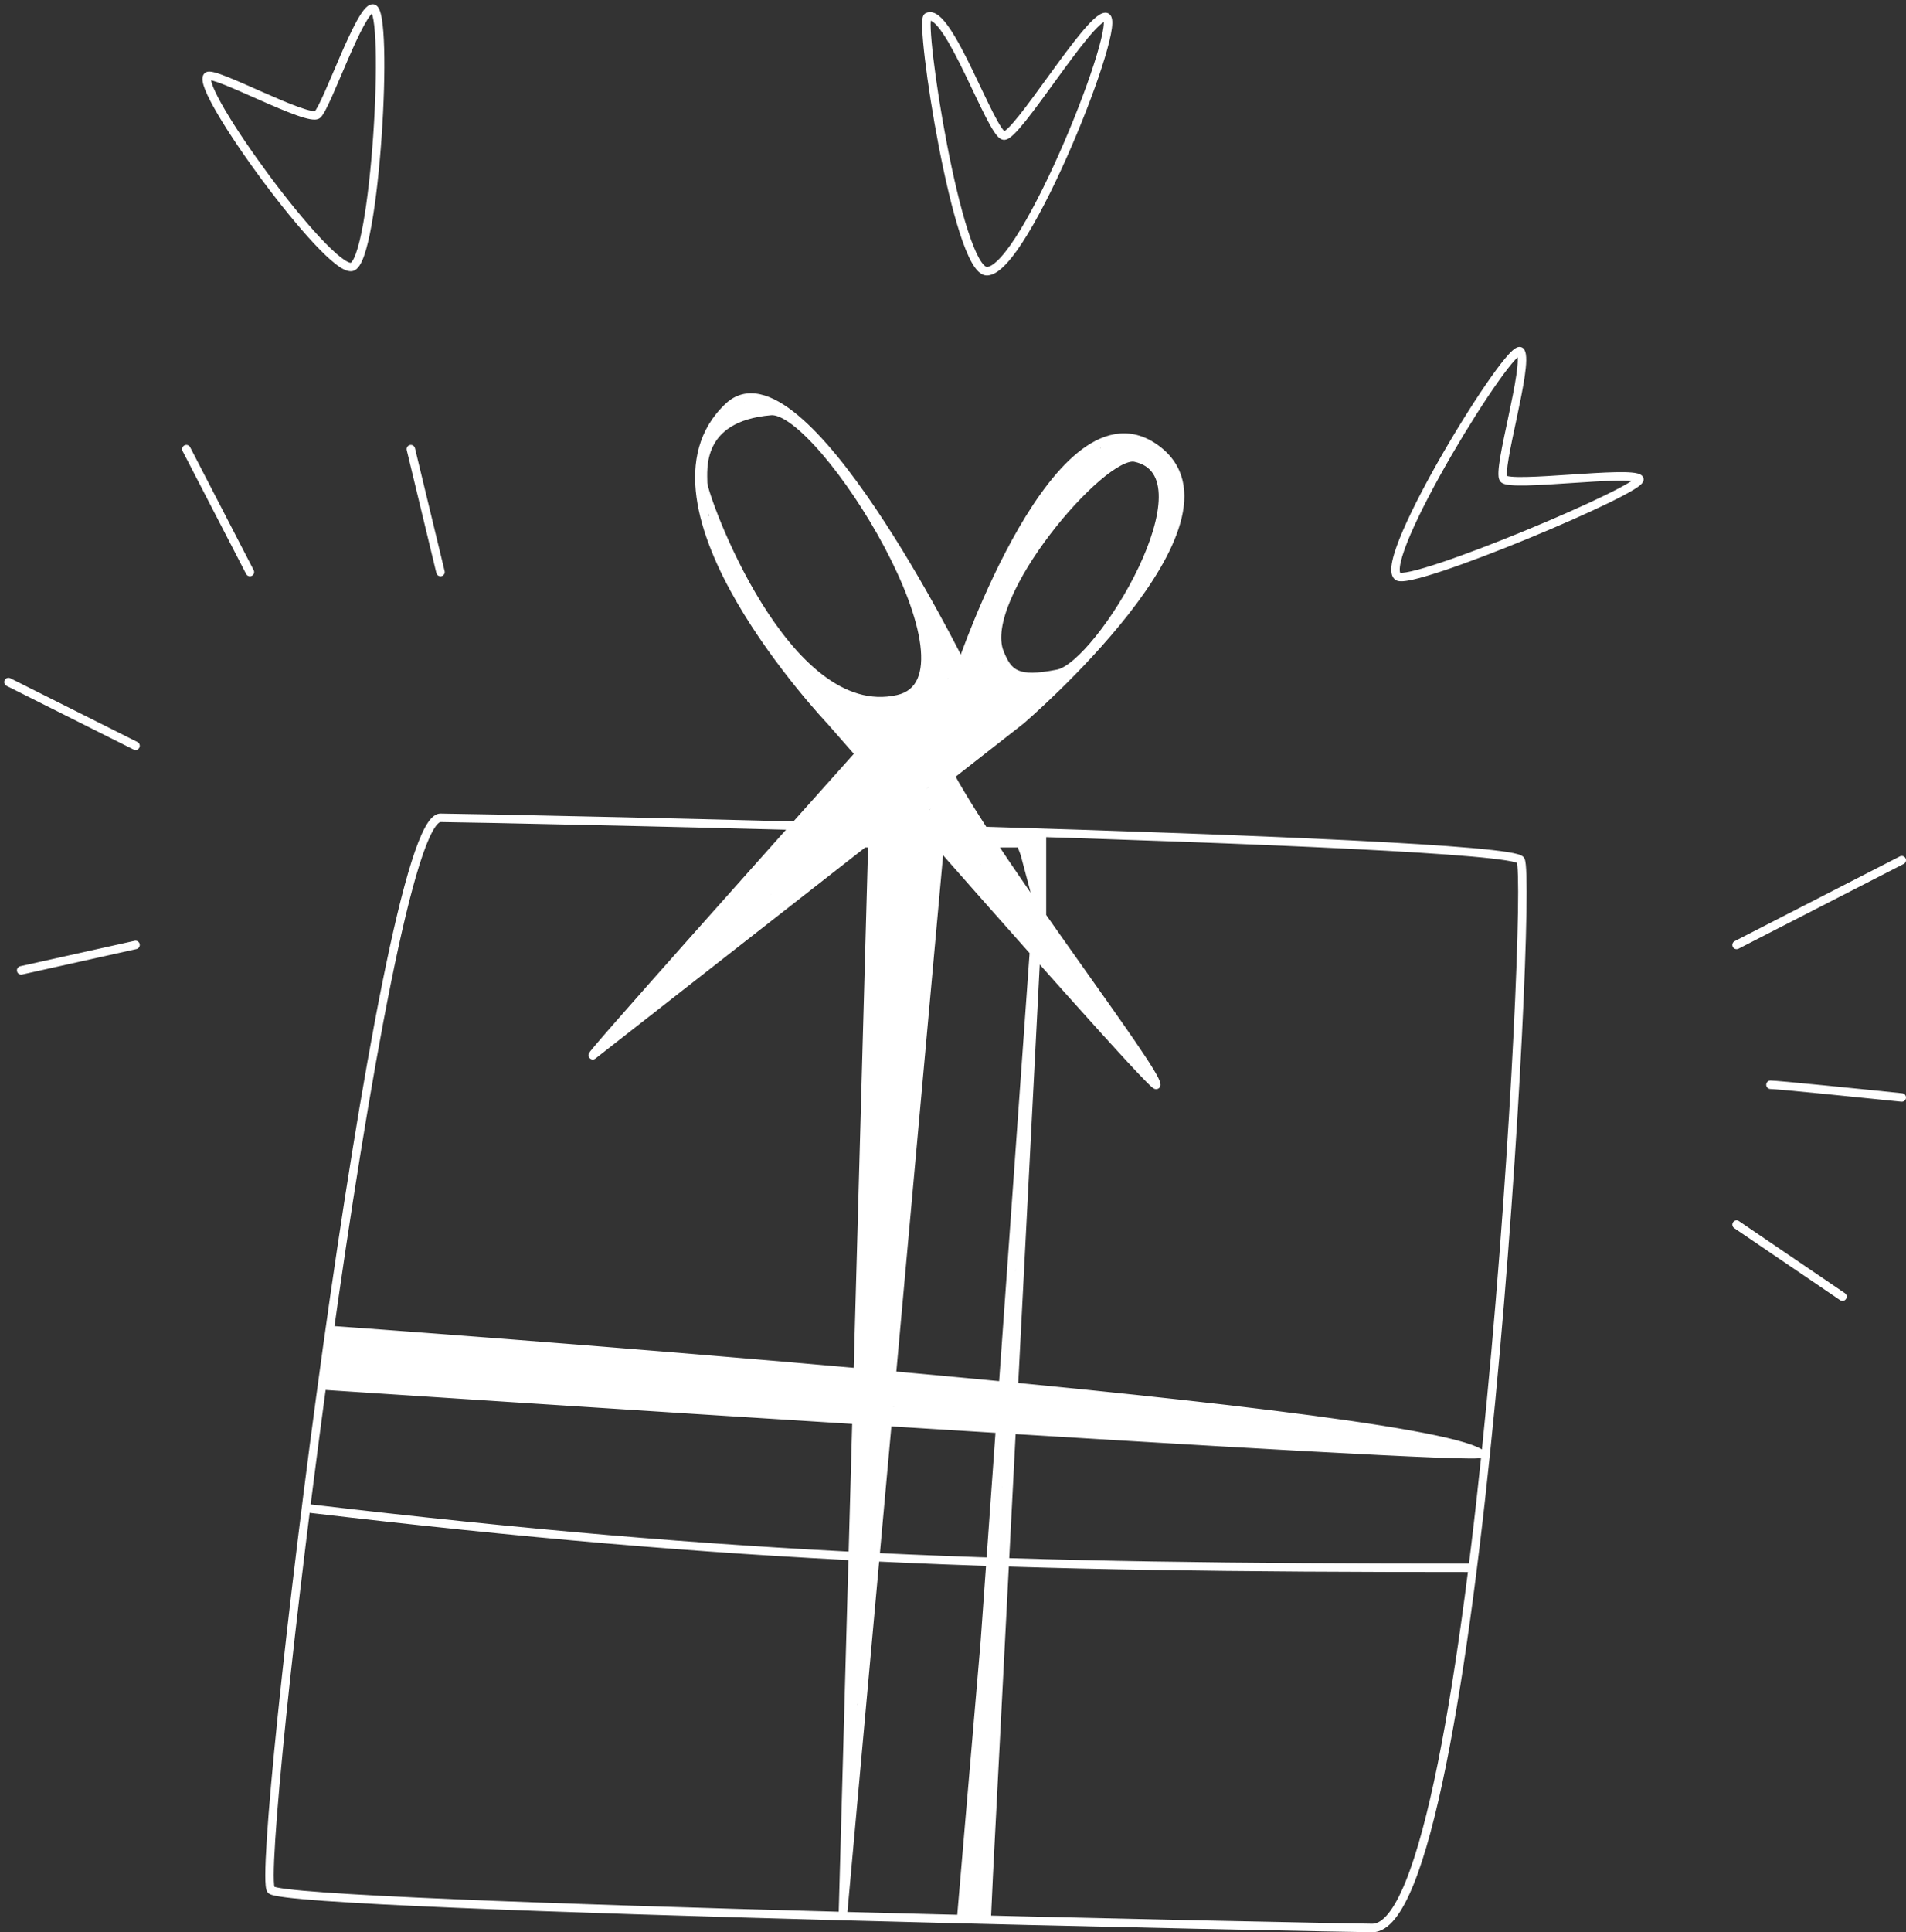 <svg width="225" height="228" viewBox="0 0 225 228" fill="none" xmlns="http://www.w3.org/2000/svg">
<rect x="0" y="0" width="225" height="228" fill="#333333" stroke="none"/>
<path d="M106 82.5L106.111 82.988L106.111 82.988L106 82.5ZM91 48.5L91.041 48.998L91 48.5ZM115.87 76.664C115.684 76.459 115.368 76.444 115.164 76.63C114.959 76.816 114.944 77.132 115.13 77.336L115.87 76.664ZM120.13 82.836C120.316 83.041 120.632 83.056 120.836 82.87C121.041 82.684 121.056 82.368 120.87 82.164L120.13 82.836ZM118 77L118.464 76.814L118.464 76.814L118 77ZM134 54L133.897 54.489L134 54ZM124.886 79.5L124.984 79.99L124.984 79.99L124.886 79.5ZM99.5 226L99 225.986L99.998 226.045L99.5 226ZM103 99V98.5H102.514L102.5 98.986L103 99ZM111 99L111.498 99.045L111.547 98.5H111V99ZM179.5 101.5L179.929 101.243L179.929 101.243L179.5 101.5ZM32 223L32.354 222.647L32.354 222.647L32 223ZM99 226.082L98.987 226.581L98.987 226.581L99 226.082ZM36.558 177.503C36.284 177.471 36.036 177.667 36.003 177.942C35.971 178.216 36.167 178.464 36.442 178.497L36.558 177.503ZM173.5 185.5C173.776 185.5 174 185.276 174 185C174 184.724 173.776 184.5 173.5 184.5V185.5ZM39.75 157L39.785 156.501L39.359 156.471L39.263 156.888L39.75 157ZM38.25 163.5L37.763 163.388L37.631 163.96L38.217 163.999L38.25 163.5ZM114 225.5L113.501 225.465C113.491 225.603 113.54 225.739 113.634 225.841C113.729 225.942 113.861 226 114 226V225.5ZM123 99L123.499 99.026L122.501 98.965L123 99ZM116.5 225.5V226H116.975L116.999 225.526L116.5 225.5ZM120.5 85L120.808 85.394L120.817 85.387L120.825 85.38L120.5 85ZM86 48L85.657 47.636L85.657 47.636L86 48ZM110.5 88L110.971 87.834L110.971 87.834L110.5 88ZM119 106L118.646 106.354L119.416 105.723L119 106ZM73 122L72.628 121.666L73.316 122.388L73 122ZM107.5 83.5L107.263 83.06L107.186 83.101L107.128 83.166L107.5 83.5ZM114 80L114.372 79.665L114.109 79.374L113.763 79.56L114 80ZM118.5 85L118.815 85.388L119.223 85.056L118.872 84.665L118.5 85ZM147.962 168.999C148.238 169.019 148.478 168.813 148.499 168.538C148.519 168.262 148.313 168.022 148.038 168.001L147.962 168.999ZM103.001 160.471C102.985 160.747 103.196 160.983 103.471 160.999C103.747 161.015 103.983 160.804 103.999 160.529L103.001 160.471ZM120.5 99.5L120.968 99.324L120.847 99H120.5V99.5ZM96.5 99.5V99H96.307L96.164 99.13L96.5 99.5ZM91 104.5L90.654 104.139L91.336 104.87L91 104.5ZM115 81.5L115.447 81.276L115.144 80.67L114.654 81.139L115 81.5ZM116.5 84.5L116.785 84.911L117.141 84.664L116.947 84.276L116.5 84.5ZM109.715 88.589C109.488 88.746 109.432 89.058 109.589 89.285C109.746 89.512 110.058 89.568 110.285 89.411L109.715 88.589ZM121.532 103.676C121.629 103.934 121.917 104.065 122.176 103.968C122.434 103.871 122.565 103.583 122.468 103.324L121.532 103.676ZM16.108 111.988C16.378 111.928 16.548 111.661 16.488 111.392C16.428 111.122 16.161 110.952 15.892 111.012L16.108 111.988ZM2.392 114.012C2.122 114.072 1.952 114.339 2.012 114.608C2.072 114.878 2.339 115.048 2.608 114.988L2.392 114.012ZM15.776 88.447C16.023 88.571 16.323 88.471 16.447 88.224C16.571 87.977 16.471 87.677 16.224 87.553L15.776 88.447ZM1.224 80.034C0.977 79.91 0.677 80.01 0.553 80.257C0.429 80.504 0.529 80.804 0.776 80.928L1.224 80.034ZM29.056 67.73C29.183 67.975 29.484 68.071 29.73 67.944C29.975 67.817 30.071 67.516 29.944 67.27L29.056 67.73ZM22.444 52.77C22.317 52.525 22.016 52.429 21.77 52.556C21.525 52.683 21.429 52.984 21.556 53.23L22.444 52.77ZM51.514 67.617C51.579 67.886 51.849 68.051 52.118 67.986C52.386 67.921 52.551 67.651 52.486 67.383L51.514 67.617ZM48.986 52.883C48.921 52.614 48.651 52.449 48.383 52.514C48.114 52.579 47.949 52.849 48.014 53.117L48.986 52.883ZM204.772 111.055C204.526 111.181 204.429 111.482 204.555 111.728C204.681 111.974 204.982 112.071 205.228 111.945L204.772 111.055ZM224.728 101.945C224.974 101.819 225.071 101.518 224.945 101.272C224.819 101.026 224.518 100.929 224.272 101.055L224.728 101.945ZM209 127.5C208.724 127.5 208.5 127.724 208.5 128C208.5 128.276 208.724 128.5 209 128.5V127.5ZM224.449 129.997C224.723 130.026 224.969 129.826 224.997 129.551C225.026 129.277 224.826 129.031 224.551 129.003L224.449 129.997ZM205.281 144.087C205.053 143.931 204.742 143.99 204.587 144.219C204.431 144.447 204.49 144.758 204.719 144.913L205.281 144.087ZM217.219 153.413C217.447 153.569 217.758 153.509 217.913 153.281C218.069 153.053 218.01 152.742 217.781 152.587L217.219 153.413ZM165 68L165.312 67.609L165.312 67.609L165 68ZM179.5 41.5L179.084 41.777L179.084 41.777L179.5 41.5ZM109.5 2L109.724 2.447L109.724 2.447L109.5 2ZM41.5 31.5L41.412 31.008L41.412 31.008L41.5 31.5ZM24.5 9L24.854 9.354L24.854 9.354L24.5 9ZM37.5 13.5L37.853 13.854L37.853 13.854L37.5 13.5ZM44 1L44 0.5L44 1ZM40.052 157.003C39.777 156.974 39.531 157.174 39.503 157.448C39.474 157.723 39.674 157.969 39.948 157.997L40.052 157.003ZM169.95 170.998C170.225 171.025 170.47 170.825 170.498 170.55C170.525 170.275 170.325 170.03 170.05 170.002L169.95 170.998ZM40.254 157.526L40.202 158.024L40.202 158.024L40.254 157.526ZM38.515 162.878C38.448 163.146 38.611 163.418 38.878 163.485C39.146 163.552 39.418 163.389 39.485 163.122L38.515 162.878ZM40.254 158L40.3 157.502L39.873 157.463L39.769 157.878L40.254 158ZM165 169.5L165.121 169.985L165.046 169.002L165 169.5ZM161 170.5L160.969 170.999L161.046 171.004L161.121 170.985L161 170.5ZM39.5 163L39.026 162.842L38.82 163.459L39.469 163.499L39.5 163ZM41 158.5L41.041 158.002L40.65 157.969L40.526 158.342L41 158.5ZM155 168L155.062 168.496L155.042 167.502L155 168ZM147 169L146.97 169.499L147.016 169.502L147.062 169.496L147 169ZM40.254 162.5L39.783 162.332L39.56 162.959L40.223 162.999L40.254 162.5ZM41.5 159L41.536 158.501L41.157 158.474L41.029 158.832L41.5 159ZM139.5 166L139.464 166.499L139.545 165.502L139.5 166ZM61.61 159L61.655 158.502L61.544 159.496L61.61 159ZM117.5 166.5L117.457 166.998L117.567 166.004L117.5 166.5ZM42 160L42.043 159.502L41.705 159.473L41.553 159.776L42 160ZM41 162L40.553 161.776L40.214 162.455L40.971 162.499L41 162ZM101 165.5L100.971 165.999L101.105 165.011L101 165.5ZM94 164L94.105 163.511L94.076 163.505L94.046 163.502L94 164ZM45 159.5L45.046 159.002L44.87 158.986L44.723 159.084L45 159.5ZM42 161.5L41.723 161.084L40.48 161.913L41.971 161.999L42 161.5ZM76.471 163.999C76.747 164.015 76.983 163.805 76.999 163.529C77.015 163.253 76.805 163.017 76.529 163.001L76.471 163.999ZM77.63 116.664C77.444 116.868 77.459 117.184 77.664 117.37C77.868 117.556 78.184 117.541 78.37 117.336L77.63 116.664ZM103 89.5L103.37 89.836L103.663 89.514L103.384 89.18L103 89.5ZM90.5 74.5L90.056 74.73L90.081 74.778L90.116 74.82L90.5 74.5ZM83.5 61L83.936 60.756L83.056 61.23L83.5 61ZM92.167 76.5L91.783 76.82L91.783 76.82L92.167 76.5ZM98.158 81.526C97.896 81.438 97.613 81.58 97.526 81.842C97.438 82.104 97.58 82.387 97.842 82.474L98.158 81.526ZM104 84L103.842 84.474L104.038 84.54L104.224 84.447L104 84ZM107 82.5L107.224 82.947L107.241 82.939L107.257 82.929L107 82.5ZM109.5 81L109.757 81.429L109.955 81.31L109.993 81.082L109.5 81ZM110 78L110.493 78.082L110.511 77.976L110.484 77.873L110 78ZM107.5 68.5L107.942 68.267L107.016 68.627L107.5 68.5ZM112.5 78L112.058 78.233L112.198 78.5H112.5V78ZM114.5 78V78.5H114.83L114.96 78.197L114.5 78ZM119 67.5L118.573 67.239L118.555 67.27L118.54 67.303L119 67.5ZM124.5 58.5L124.128 58.166L124.097 58.2L124.073 58.239L124.5 58.5ZM129 53.5L128.929 53.005L128.75 53.031L128.628 53.166L129 53.5ZM132.5 53L132.598 52.51L132.514 52.493L132.429 52.505L132.5 53ZM137.5 55.5L137.96 55.303L137.91 55.188L137.812 55.11L137.5 55.5ZM139 59L139.452 59.214L139.548 59.01L139.46 58.803L139 59ZM134.048 68.286C133.93 68.535 134.036 68.834 134.286 68.952C134.536 69.07 134.834 68.964 134.952 68.714L134.048 68.286ZM135.038 67.308C134.932 67.563 135.053 67.855 135.308 67.962C135.563 68.068 135.855 67.947 135.962 67.692L135.038 67.308ZM138 61.5L138.462 61.692L138.5 61.6V61.5H138ZM137.314 54.964C137.571 55.067 137.862 54.942 137.964 54.686C138.067 54.429 137.942 54.138 137.686 54.036L137.314 54.964ZM135.5 53C135.776 53 136 52.776 136 52.5C136 52.224 135.776 52 135.5 52V53ZM130 52.5V52L129.924 52.994L130 52.5ZM136.5 53.5L136.923 53.233L136.801 53.04L136.576 53.006L136.5 53.5ZM138.077 56.934C138.225 57.167 138.534 57.237 138.767 57.089C139 56.942 139.07 56.633 138.923 56.4L138.077 56.934ZM130 54.5L129.863 54.019L129.721 54.06L129.624 54.171L130 54.5ZM123 62.5L122.603 62.196L123.376 62.829L123 62.5ZM129.5 54V53.5H129.253L129.103 53.696L129.5 54ZM133.637 53.981C133.903 53.905 134.057 53.628 133.981 53.363C133.905 53.097 133.628 52.943 133.363 53.019L133.637 53.981ZM129.51 55.402C129.456 55.673 129.631 55.936 129.902 55.99C130.173 56.044 130.436 55.869 130.49 55.598L129.51 55.402ZM130.99 53.098C131.044 52.827 130.869 52.564 130.598 52.51C130.327 52.456 130.064 52.631 130.01 52.902L130.99 53.098ZM127 55H127.5V53.669L126.624 54.671L127 55ZM127 56.5L127.372 56.834L127.5 56.692V56.5H127ZM117.564 70.755C117.429 70.996 117.514 71.3 117.755 71.436C117.996 71.571 118.3 71.486 118.436 71.245L117.564 70.755ZM123.5 59L123.124 58.671L123.092 58.707L123.068 58.748L123.5 59ZM120 65L119.568 64.748L120.41 65.287L120 65ZM123.91 60.287C124.068 60.06 124.013 59.749 123.787 59.59C123.561 59.432 123.249 59.487 123.09 59.713L123.91 60.287ZM88.061 71.239C88.193 71.482 88.497 71.571 88.739 71.439C88.982 71.307 89.071 71.003 88.939 70.761L88.061 71.239ZM85.939 65.261C85.807 65.018 85.503 64.929 85.261 65.061C85.018 65.193 84.929 65.497 85.061 65.739L85.939 65.261ZM84.688 49.61C84.472 49.782 84.437 50.097 84.61 50.312C84.782 50.528 85.097 50.563 85.312 50.39L84.688 49.61ZM87.5 48V47.5H87.325L87.188 47.61L87.5 48ZM91 48V48.5L91.098 47.51L91 48ZM88.5 47.5L88.598 47.01L88.27 46.944L88.084 47.223L88.5 47.5ZM87.084 48.723C86.931 48.952 86.993 49.263 87.223 49.416C87.452 49.569 87.763 49.507 87.916 49.277L87.084 48.723ZM107.854 68.354C108.049 68.158 108.049 67.842 107.854 67.646C107.658 67.451 107.342 67.451 107.146 67.646L107.854 68.354ZM106.646 68.146C106.451 68.342 106.451 68.658 106.646 68.854C106.842 69.049 107.158 69.049 107.354 68.854L106.646 68.146ZM119.036 65.814C118.933 66.071 119.058 66.362 119.314 66.464C119.571 66.567 119.862 66.442 119.964 66.186L119.036 65.814ZM120.964 63.686C121.067 63.429 120.942 63.138 120.686 63.036C120.429 62.933 120.138 63.058 120.036 63.314L120.964 63.686ZM135.474 68.158C135.562 67.896 135.42 67.613 135.158 67.526C134.896 67.438 134.613 67.58 134.526 67.842L135.474 68.158ZM134.026 69.342C133.938 69.604 134.08 69.887 134.342 69.974C134.604 70.062 134.887 69.92 134.974 69.658L134.026 69.342ZM125.332 80.374C125.539 80.19 125.557 79.874 125.374 79.668C125.19 79.461 124.874 79.443 124.668 79.626L125.332 80.374ZM120.5 84L120.162 84.369L120.495 84.674L120.832 84.374L120.5 84ZM114.5 78.5L114.053 78.276L113.884 78.614L114.162 78.869L114.5 78.5ZM118 71.5L118.485 71.621L117.553 71.276L118 71.5ZM117 75.5L116.515 75.379L116.472 75.551L116.547 75.711L117 75.5ZM116.5 76L116.934 75.752L116.471 74.941L116.053 75.776L116.5 76ZM116 77L115.553 76.776L115.392 77.099L115.646 77.354L116 77ZM117 78L116.646 78.354L116.666 78.373L116.688 78.39L117 78ZM122 82L121.688 82.39L122.037 82.67L122.354 82.354L122 82ZM124 80L124.354 80.354L125.414 79.293L123.929 79.505L124 80ZM120.5 80.5L120.429 80.005L120.342 80.974L120.5 80.5ZM122 81L121.842 81.474L122.135 81.572L122.354 81.354L122 81ZM122.5 80.5L122.916 80.777L122.146 80.146L122.5 80.5ZM120.5 83.5H120V85.151L120.916 83.777L120.5 83.5ZM120.5 81.5L120.805 81.104L120 80.483V81.5H120.5ZM114.872 78.841L114.534 79.21L114.534 79.21L114.872 78.841ZM115.901 78.299C116.066 78.078 116.02 77.765 115.799 77.599C115.578 77.434 115.265 77.48 115.099 77.701L115.901 78.299ZM119.146 82.854C119.342 83.049 119.658 83.049 119.854 82.854C120.049 82.658 120.049 82.342 119.854 82.146L119.146 82.854ZM115.5 78.5L115.854 78.146L115.124 78.829L115.5 78.5ZM118.624 82.829C118.806 83.037 119.121 83.058 119.329 82.876C119.537 82.694 119.558 82.379 119.376 82.171L118.624 82.829ZM113 78.5L113.354 78.146L113.031 77.824L112.68 78.116L113 78.5ZM119.5 85L119.81 85.392L120.251 85.044L119.854 84.646L119.5 85ZM110 92.5L109.683 92.887L109.994 93.141L110.31 92.892L110 92.5ZM93.5 79L93.817 78.613L93.113 79.317L93.5 79ZM98 84.5L97.613 84.817L98.429 84.243L98 84.5ZM95 79.5L95.291 79.093L94.571 79.757L95 79.5ZM98.5 82L98.209 82.407L98.28 82.457L98.363 82.481L98.5 82ZM105.5 84L105.363 84.481L105.611 84.552L105.812 84.39L105.5 84ZM110.5 80L110.812 80.39L111.033 80.214L110.996 79.934L110.5 80ZM109.5 72.5L109.978 72.353L109.004 72.566L109.5 72.5ZM111.5 79L111.022 79.147L111.389 80.34L111.947 79.224L111.5 79ZM112 78L112.447 78.224L112.577 77.964L112.416 77.723L112 78ZM111 76.5L111.416 76.223L110.5 74.849V76.5H111ZM109.68 80.616C109.468 80.793 109.439 81.108 109.616 81.32C109.793 81.532 110.108 81.561 110.32 81.384L109.68 80.616ZM113.854 80.646C113.658 80.451 113.342 80.451 113.146 80.646C112.951 80.842 112.951 81.158 113.146 81.354L113.854 80.646ZM117.5 85L117.146 85.354L117.885 84.681L117.5 85ZM113.885 79.848C113.709 79.635 113.394 79.605 113.181 79.781C112.968 79.957 112.939 80.273 113.115 80.485L113.885 79.848ZM106 85.5L105.832 85.971L106.354 85.146L106 85.5ZM105 84.5L104.824 84.032L104.097 84.305L104.646 84.854L105 84.5ZM113 81.5L113.354 81.146L113.126 80.919L112.824 81.032L113 81.5ZM117 85.5L116.646 85.854L117 86.207L117.354 85.854L117 85.5ZM118 84.5L118.354 84.854L117.682 84.115L118 84.5ZM106.5 94L106.084 94.277L106.391 94.738L106.818 94.385L106.5 94ZM99.5 83.5L99.892 83.19L99.084 83.777L99.5 83.5ZM107 93L106.608 93.31L107.416 92.723L107 93ZM98.854 82.146C98.658 81.951 98.342 81.951 98.146 82.146C97.951 82.342 97.951 82.658 98.146 82.854L98.854 82.146ZM107.076 92.765C107.222 92.999 107.531 93.07 107.765 92.924C107.999 92.778 108.07 92.469 107.924 92.235L107.076 92.765ZM102.5 84.5L102.893 84.191L102.076 84.765L102.5 84.5ZM108 91.5H108.5V91.327L108.393 91.191L108 91.5ZM108 92.5L107.545 92.707L108.5 92.5H108ZM105.5 87L105.895 86.693L105.045 87.207L105.5 87ZM109 91.5L108.605 91.807L109.454 91.29L109 91.5ZM106 85L105.814 84.536L105.325 84.731L105.546 85.21L106 85ZM106.276 85.553C106.029 85.676 105.929 85.977 106.053 86.224C106.176 86.471 106.477 86.571 106.724 86.447L106.276 85.553ZM114.5 82L114.724 82.447L114.3 81.542L114.5 82ZM106.5 85.5L106.3 85.042L105.8 85.261L106.061 85.739L106.5 85.5ZM109.5 91L109.061 91.239L109.381 91.826L109.854 91.354L109.5 91ZM110.5 90L110.854 90.354L111.16 90.047L110.9 89.7L110.5 90ZM107.5 86L107.9 85.7L107.063 86.243L107.5 86ZM108.303 85.04C108.049 85.149 107.932 85.443 108.04 85.697C108.149 85.951 108.443 86.068 108.697 85.96L108.303 85.04ZM112 84L112.265 84.424L111.803 83.54L112 84ZM108 86.5H107.5V87.402L108.265 86.924L108 86.5ZM108 85.5L108.416 85.223L107.5 83.849V85.5H108ZM111 90L110.584 90.277L111.468 89.824L111 90ZM109.5 86L109.257 85.563L108.881 85.772L109.032 86.176L109.5 86ZM114 83.5L114.354 83.146L114.087 82.88L113.757 83.063L114 83.5ZM115.5 85L115.743 85.437L116.322 85.115L115.854 84.646L115.5 85ZM111 87.5H110.5V88.35L111.243 87.937L111 87.5ZM111 86L110.776 85.553L110.5 85.691V86H111ZM114 84.5L114.354 84.146L114.099 83.892L113.776 84.053L114 84.5ZM114.5 85L114.724 85.447L115.344 85.137L114.854 84.646L114.5 85ZM111.276 86.053C111.029 86.176 110.929 86.477 111.053 86.724C111.176 86.971 111.477 87.071 111.724 86.947L111.276 86.053ZM116.812 85.39C117.028 85.218 117.063 84.903 116.89 84.688C116.718 84.472 116.403 84.437 116.188 84.61L116.812 85.39ZM111.188 88.61C110.972 88.782 110.937 89.097 111.11 89.312C111.282 89.528 111.597 89.563 111.812 89.39L111.188 88.61ZM76.637 117.656C76.447 117.857 76.456 118.174 76.656 118.363C76.857 118.553 77.174 118.544 77.363 118.344L76.637 117.656ZM103 90.5L103.416 90.223L103.068 89.7L102.637 90.156L103 90.5ZM106 95L106.311 95.392L106.671 95.106L106.416 94.723L106 95ZM79.5 116L79.139 115.654L79.811 116.392L79.5 116ZM103 91.5L103.434 91.252L103.102 90.671L102.639 91.154L103 91.5ZM105 95L105.312 95.39L105.646 95.123L105.434 94.752L105 95ZM85 111L84.642 110.651L85.312 111.39L85 111ZM103 92.5L103.464 92.314L103.178 91.6L102.642 92.151L103 92.5ZM104 95L104.314 95.389L104.601 95.157L104.464 94.814L104 95ZM91 105.5L90.654 105.139L91.314 105.889L91 105.5ZM103 94L103.447 93.776L103.144 93.17L102.654 93.639L103 94ZM103.5 95L103.777 95.416L104.145 95.171L103.947 94.776L103.5 95ZM100.223 96.584C99.993 96.737 99.931 97.048 100.084 97.277C100.237 97.507 100.548 97.569 100.777 97.416L100.223 96.584ZM113.002 225.957C112.978 226.233 113.182 226.475 113.457 226.498C113.733 226.522 113.975 226.318 113.998 226.043L113.002 225.957ZM120 150L120.499 150.023L119.502 149.957L120 150ZM116.5 226L116.342 226.474L116.969 226.683L116.999 226.023L116.5 226ZM118.5 175.5L119 175.52L118.001 175.465L118.5 175.5ZM115 225.5L114.501 225.465L114.474 225.852L114.842 225.974L115 225.5ZM115.5 224.985C115.492 225.261 115.709 225.491 115.985 225.5C116.261 225.508 116.491 225.291 116.5 225.015L115.5 224.985ZM117 208.515C117.008 208.239 116.791 208.009 116.515 208C116.239 207.992 116.009 208.209 116 208.485L117 208.515ZM100 209.986C99.993 210.262 100.21 210.492 100.486 210.5C100.762 210.507 100.992 210.29 101 210.014L100 209.986ZM103.5 100V99.5H103.013L103 99.986L103.5 100ZM110.5 100V100.5H111.602L110.876 99.671L110.5 100ZM107 96L107.376 95.671L107.024 95.269L106.646 95.646L107 96ZM104.5 98.5L104.146 98.146L103.293 99H104.5V98.5ZM108.5 98.5V99H109.707L108.854 98.146L108.5 98.5ZM107 97L107.354 96.646L107.151 96.444L106.874 96.516L107 97ZM106.5 101C106.776 101 107 100.776 107 100.5C107 100.224 106.776 100 106.5 100V101ZM104 100.5V100H103.515L103.5 100.485L104 100.5ZM101 201L100.5 200.985L101.498 201.047L101 201ZM110.5 100.5L110.998 100.547L111.054 99.952L110.458 100.002L110.5 100.5ZM104.5 101L104.458 100.502L104.013 100.539L104 100.985L104.5 101ZM102 185.5L101.5 185.485L102.498 185.547L102 185.5ZM110 101.5L110.498 101.547L110.555 100.942L109.95 101.002L110 101.5ZM105 102L104.646 101.646L103.656 102.637L105.05 102.498L105 102ZM105.5 101.5V101H105.293L105.146 101.146L105.5 101.5ZM106.5 101.5L106.999 101.525L107.026 101H106.5V101.5ZM103 170.5L102.501 170.475L103.498 170.547L103 170.5ZM109.5 102L109.998 102.047L110.056 101.435L109.445 101.503L109.5 102ZM105 102.5L104.945 102.003L104.514 102.051L104.5 102.484L105 102.5ZM103.5 149.5L103 149.484L103.968 149.676L103.5 149.5ZM105 145.5L105.468 145.676L105.492 145.613L105.498 145.546L105 145.5ZM109 102.5L109.498 102.546L109.557 101.915L108.929 102.005L109 102.5ZM105.5 103L105.429 102.505L105.018 102.564L105 102.979L105.5 103ZM104.5 126.5L104 126.479L104.993 126.584L104.5 126.5ZM108.5 103L108.993 103.084L109.092 102.5H108.5V103ZM107 103V102.5H106.522L106.501 102.977L107 103ZM105.5 136L105.001 135.977L105.999 136.038L105.5 136ZM108 103.5L108.499 103.538L108.566 102.658L107.776 103.053L108 103.5ZM106.776 103.553C106.529 103.676 106.429 103.977 106.553 104.224C106.676 104.471 106.977 104.571 107.224 104.447L106.776 103.553ZM155 168.5C155 168.776 155.224 169 155.5 169C155.776 169 156 168.776 156 168.5H155ZM155.5 168H156V167.557L155.56 167.504L155.5 168ZM139.06 165.504C138.786 165.47 138.537 165.666 138.504 165.94C138.47 166.214 138.666 166.463 138.94 166.496L139.06 165.504ZM112 92.5L112.411 92.215L112.115 91.788L111.7 92.1L112 92.5ZM108 95.5L107.7 95.1L107.263 95.427L107.628 95.834L108 95.5ZM134.089 125.285C134.246 125.512 134.558 125.568 134.785 125.411C135.012 125.254 135.068 124.942 134.911 124.715L134.089 125.285ZM134 124.5L133.628 124.834L134.413 124.218L134 124.5ZM120.5 99L120.402 98.51L119.88 98.614L120.017 99.129L120.5 99ZM123 98.5H123.5V97.89L122.902 98.01L123 98.5ZM122 103C122 103.276 122.224 103.5 122.5 103.5C122.776 103.5 123 103.276 123 103H122ZM122.5 99H123V98.523L122.524 98.501L122.5 99ZM112 98.5L112.024 98.001L111.948 98.997L112 98.5ZM121.5 99.5L121.994 99.426L121.937 99.043L121.552 99.003L121.5 99.5ZM128.582 118.774C128.733 119.005 129.043 119.07 129.274 118.918C129.505 118.767 129.57 118.457 129.418 118.226L128.582 118.774ZM126 115L125.633 115.339L126.422 114.732L126 115ZM112 93L112.422 92.732L112.117 92.252L111.68 92.616L112 93ZM109 95.5L108.68 95.116L108.275 95.454L108.634 95.84L109 95.5ZM122 109.5L121.634 109.84L122.42 109.229L122 109.5ZM112 94L112.42 93.729L112.084 93.209L111.646 93.646L112 94ZM110 96L109.646 95.646L109.308 95.985L109.631 96.338L110 96ZM115.5 102L115.131 102.338L115.926 101.738L115.5 102ZM111.5 95.5L111.926 95.238L111.594 94.699L111.146 95.146L111.5 95.5ZM111 96L110.646 95.646L110.357 95.936L110.584 96.277L111 96ZM111.584 97.777C111.737 98.007 112.048 98.069 112.277 97.916C112.507 97.763 112.569 97.452 112.416 97.223L111.584 97.777ZM105.889 82.012C102.747 82.727 99.792 81.683 97.085 79.608C94.371 77.529 91.951 74.444 89.924 71.185C87.9 67.931 86.288 64.532 85.181 61.852C84.627 60.513 84.202 59.357 83.916 58.493C83.773 58.061 83.666 57.706 83.595 57.439C83.56 57.305 83.535 57.198 83.519 57.117C83.501 57.028 83.5 56.996 83.5 57L82.5 57C82.5 57.17 82.557 57.426 82.629 57.695C82.706 57.987 82.82 58.364 82.967 58.808C83.261 59.697 83.695 60.876 84.256 62.234C85.378 64.95 87.015 68.401 89.075 71.713C91.131 75.02 93.627 78.219 96.476 80.402C99.332 82.59 102.586 83.789 106.111 82.988L105.889 82.012ZM83.5 57C83.5 56.192 83.318 54.397 84.157 52.681C84.966 51.026 86.788 49.353 91.041 48.998L90.959 48.002C86.432 48.379 84.254 50.206 83.258 52.242C82.292 54.218 82.5 56.308 82.5 57L83.5 57ZM91.041 48.998C91.304 48.976 91.648 49.042 92.077 49.23C92.504 49.417 92.987 49.712 93.517 50.114C94.577 50.916 95.781 52.106 97.042 53.575C99.562 56.513 102.261 60.512 104.433 64.609C106.61 68.715 108.234 72.87 108.645 76.125C108.85 77.754 108.745 79.103 108.303 80.098C107.874 81.064 107.114 81.734 105.889 82.012L106.111 82.988C107.636 82.641 108.657 81.764 109.217 80.504C109.763 79.272 109.853 77.715 109.637 76C109.204 72.567 107.515 68.285 105.317 64.141C103.114 59.987 100.375 55.925 97.801 52.924C96.515 51.425 95.259 50.178 94.12 49.316C93.551 48.885 92.999 48.542 92.479 48.314C91.962 48.087 91.446 47.961 90.959 48.002L91.041 48.998ZM115.13 77.336L120.13 82.836L120.87 82.164L115.87 76.664L115.13 77.336ZM118.464 76.814C117.892 75.383 118.248 73.246 119.315 70.738C120.368 68.263 122.061 65.551 123.966 63.053C125.869 60.556 127.969 58.294 129.821 56.713C130.749 55.922 131.601 55.312 132.326 54.928C133.075 54.531 133.594 54.425 133.897 54.489L134.103 53.511C133.437 53.37 132.647 53.626 131.858 54.045C131.045 54.476 130.13 55.135 129.172 55.953C127.254 57.589 125.107 59.907 123.17 62.447C121.234 64.987 119.491 67.771 118.395 70.347C117.313 72.89 116.805 75.359 117.536 77.186L118.464 76.814ZM133.897 54.489C134.971 54.715 135.676 55.217 136.122 55.902C136.578 56.6 136.796 57.539 136.787 58.684C136.769 60.981 135.838 63.934 134.429 66.911C133.025 69.877 131.172 72.812 129.366 75.062C128.463 76.187 127.579 77.131 126.777 77.82C125.961 78.521 125.283 78.911 124.788 79.01L124.984 79.99C125.74 79.839 126.58 79.307 127.429 78.579C128.292 77.837 129.218 76.844 130.146 75.688C132.002 73.375 133.896 70.373 135.333 67.339C136.764 64.316 137.768 61.206 137.787 58.691C137.797 57.429 137.559 56.275 136.96 55.356C136.352 54.423 135.405 53.785 134.103 53.511L133.897 54.489ZM124.788 79.01C122.351 79.497 121.018 79.463 120.188 79.096C119.398 78.748 118.959 78.052 118.464 76.814L117.536 77.186C118.041 78.448 118.602 79.49 119.784 80.011C120.925 80.514 122.536 80.48 124.984 79.99L124.788 79.01ZM100 226.014L103.5 99.014L102.5 98.986L99 225.986L100 226.014ZM103 99.5H111V98.5H103V99.5ZM110.502 98.955L99.002 225.955L99.998 226.045L111.498 99.045L110.502 98.955ZM162 228C163.003 228 163.889 227.381 164.662 226.427C165.44 225.467 166.172 224.087 166.866 222.376C168.255 218.951 169.535 214.08 170.709 208.263C173.058 196.62 174.997 181.084 176.498 165.485C177.999 149.883 179.062 134.204 179.656 122.267C179.953 116.299 180.133 111.264 180.192 107.64C180.221 105.829 180.22 104.365 180.188 103.312C180.172 102.786 180.148 102.355 180.115 102.031C180.098 101.869 180.079 101.726 180.055 101.606C180.034 101.504 180 101.361 179.929 101.243L179.071 101.757C179.047 101.717 179.056 101.711 179.074 101.803C179.09 101.879 179.105 101.987 179.12 102.132C179.15 102.422 179.173 102.826 179.188 103.342C179.22 104.373 179.221 105.819 179.192 107.624C179.133 111.232 178.954 116.256 178.657 122.217C178.064 134.14 177.002 149.804 175.502 165.39C174.003 180.978 172.067 196.474 169.729 208.065C168.559 213.865 167.292 218.663 165.939 222.001C165.261 223.672 164.574 224.948 163.885 225.798C163.19 226.655 162.56 227 162 227V228ZM179.929 101.243C179.825 101.07 179.654 100.978 179.558 100.932C179.44 100.875 179.3 100.827 179.149 100.785C178.844 100.699 178.435 100.617 177.938 100.538C176.94 100.38 175.532 100.223 173.778 100.069C170.269 99.761 165.339 99.458 159.463 99.165C147.708 98.579 132.141 98.032 116.515 97.563C85.267 96.625 53.759 96 52 96V97C53.741 97 85.234 97.625 116.485 98.562C132.109 99.031 147.668 99.578 159.413 100.164C165.286 100.456 170.201 100.759 173.691 101.066C175.438 101.219 176.818 101.373 177.781 101.526C178.265 101.602 178.629 101.677 178.876 101.747C179.001 101.782 179.081 101.812 179.126 101.834C179.194 101.866 179.129 101.852 179.071 101.757L179.929 101.243ZM52 96C51.589 96 51.242 96.227 50.966 96.505C50.685 96.789 50.418 97.185 50.16 97.661C49.644 98.615 49.113 99.989 48.572 101.703C47.488 105.137 46.331 110.029 45.151 115.886C42.788 127.603 40.318 143.24 38.13 158.931C35.942 174.624 34.035 190.38 32.8 202.339C32.182 208.318 31.732 213.353 31.499 216.958C31.383 218.759 31.32 220.211 31.318 221.249C31.317 221.766 31.332 222.192 31.364 222.512C31.381 222.671 31.403 222.817 31.434 222.941C31.46 223.04 31.512 223.219 31.647 223.354L32.354 222.647C32.426 222.718 32.424 222.775 32.403 222.694C32.389 222.638 32.373 222.546 32.359 222.41C32.332 222.142 32.318 221.755 32.318 221.251C32.32 220.245 32.381 218.817 32.497 217.023C32.729 213.436 33.178 208.416 33.794 202.442C35.028 190.495 36.934 174.751 39.12 159.069C41.307 143.385 43.774 127.772 46.131 116.083C47.31 110.236 48.458 105.386 49.526 102.004C50.061 100.31 50.569 99.007 51.04 98.137C51.276 97.7 51.49 97.397 51.676 97.209C51.868 97.016 51.974 97 52 97V96ZM31.647 223.354C31.766 223.473 31.927 223.536 32.028 223.571C32.15 223.614 32.298 223.652 32.463 223.688C32.794 223.759 33.238 223.828 33.781 223.895C34.87 224.031 36.395 224.167 38.288 224.302C42.077 224.572 47.365 224.843 53.635 225.108C66.178 225.637 82.667 226.144 98.987 226.581L99.013 225.582C82.695 225.144 66.212 224.638 53.677 224.108C47.409 223.844 42.133 223.574 38.36 223.304C36.472 223.17 34.967 223.036 33.905 222.903C33.373 222.837 32.962 222.772 32.673 222.71C32.528 222.679 32.425 222.651 32.357 222.627C32.268 222.596 32.3 222.593 32.354 222.647L31.647 223.354ZM98.987 226.581C130.18 227.417 160.77 228 162 228V227C160.787 227 130.211 226.418 99.013 225.582L98.987 226.581ZM36.442 178.497C87.468 184.5 118.488 185.5 173.5 185.5V184.5C118.512 184.5 87.532 183.5 36.558 177.503L36.442 178.497ZM175.022 171.08C174.416 170.689 173.353 170.315 171.961 169.947C170.549 169.575 168.74 169.193 166.598 168.806C162.312 168.031 156.663 167.227 150.132 166.418C137.069 164.8 120.453 163.158 104.107 161.689C87.761 160.221 71.68 158.923 59.687 157.994C53.69 157.529 48.715 157.156 45.239 156.899C43.501 156.77 42.138 156.671 41.209 156.604C40.744 156.57 40.389 156.544 40.149 156.527C40.029 156.519 39.938 156.512 39.877 156.508C39.847 156.506 39.824 156.504 39.809 156.503C39.801 156.502 39.795 156.502 39.791 156.502C39.789 156.502 39.788 156.501 39.787 156.501C39.786 156.501 39.785 156.501 39.75 157C39.715 157.499 39.715 157.499 39.716 157.499C39.717 157.499 39.718 157.499 39.72 157.499C39.724 157.499 39.73 157.5 39.737 157.5C39.753 157.501 39.776 157.503 39.806 157.505C39.867 157.51 39.958 157.516 40.077 157.525C40.317 157.542 40.672 157.567 41.137 157.601C42.065 157.668 43.428 157.768 45.165 157.896C48.64 158.153 53.614 158.526 59.61 158.991C71.601 159.92 87.677 161.217 104.018 162.685C120.36 164.154 136.963 165.794 150.009 167.41C156.533 168.218 162.161 169.02 166.42 169.79C168.55 170.175 170.33 170.551 171.705 170.914C173.1 171.283 174.021 171.624 174.478 171.92L175.022 171.08ZM38.25 163.5C38.217 163.999 38.218 163.999 38.219 163.999C38.22 163.999 38.221 163.999 38.223 163.999C38.227 164 38.234 164 38.242 164.001C38.259 164.002 38.284 164.003 38.317 164.006C38.384 164.01 38.483 164.016 38.614 164.025C38.875 164.042 39.263 164.068 39.77 164.101C40.782 164.168 42.267 164.266 44.156 164.39C47.933 164.638 53.328 164.991 59.796 165.411C72.732 166.251 89.962 167.359 107.137 168.431C124.311 169.503 141.43 170.539 154.146 171.235C160.503 171.583 165.762 171.847 169.377 171.987C171.183 172.057 172.584 172.096 173.508 172.1C173.967 172.102 174.323 172.095 174.554 172.077C174.656 172.069 174.785 172.056 174.889 172.021C174.918 172.012 174.967 171.993 175.02 171.96C175.065 171.933 175.173 171.857 175.232 171.708C175.304 171.525 175.256 171.352 175.185 171.242C175.126 171.152 175.054 171.101 175.022 171.08L174.478 171.92C174.46 171.908 174.397 171.866 174.344 171.784C174.279 171.682 174.232 171.518 174.301 171.342C174.356 171.201 174.458 171.133 174.491 171.112C174.532 171.086 174.565 171.075 174.575 171.072C174.6 171.064 174.584 171.071 174.476 171.08C174.289 171.095 173.969 171.102 173.513 171.1C172.607 171.096 171.22 171.057 169.415 170.987C165.809 170.848 160.557 170.585 154.201 170.237C141.489 169.541 124.373 168.505 107.199 167.433C90.026 166.361 72.797 165.253 59.861 164.413C53.393 163.993 47.999 163.64 44.221 163.392C42.332 163.268 40.848 163.17 39.835 163.104C39.329 163.07 38.941 163.045 38.68 163.027C38.549 163.019 38.45 163.012 38.383 163.008C38.35 163.006 38.325 163.004 38.308 163.003C38.3 163.002 38.294 163.002 38.289 163.001C38.287 163.001 38.286 163.001 38.285 163.001C38.283 163.001 38.283 163.001 38.25 163.5ZM114.499 225.535L123.499 99.035L122.501 98.965L113.501 225.465L114.499 225.535ZM122.501 98.974L116.001 225.474L116.999 225.526L123.499 99.026L122.501 98.974ZM116.5 225H114V226H116.5V225ZM70.308 124.894L107.467 95.829L106.851 95.041L69.692 124.106L70.308 124.894ZM107.467 95.829L108.183 95.269L107.567 94.481L106.851 95.041L107.467 95.829ZM108.183 95.269L110.62 93.362L110.004 92.575L107.567 94.481L108.183 95.269ZM110.62 93.362L112.475 91.912L111.859 91.124L110.004 92.575L110.62 93.362ZM112.475 91.912L120.808 85.394L120.192 84.606L111.859 91.124L112.475 91.912ZM120.5 85C120.825 85.38 120.825 85.38 120.825 85.38C120.826 85.379 120.826 85.379 120.826 85.379C120.827 85.378 120.829 85.377 120.83 85.375C120.834 85.372 120.839 85.368 120.846 85.362C120.859 85.35 120.879 85.333 120.906 85.31C120.958 85.265 121.036 85.198 121.136 85.11C121.336 84.934 121.628 84.676 121.994 84.345C122.728 83.682 123.762 82.727 124.966 81.553C127.373 79.209 130.468 75.989 133.206 72.496C135.936 69.013 138.345 65.216 139.333 61.722C139.828 59.97 139.975 58.264 139.601 56.699C139.223 55.123 138.325 53.727 136.797 52.598L136.203 53.402C137.55 54.398 138.308 55.596 138.628 56.932C138.951 58.279 138.836 59.803 138.37 61.45C137.437 64.753 135.126 68.425 132.419 71.879C129.719 75.324 126.658 78.51 124.268 80.837C123.074 82 122.05 82.947 121.324 83.603C120.961 83.93 120.673 84.185 120.476 84.358C120.378 84.444 120.302 84.51 120.251 84.554C120.226 84.576 120.207 84.593 120.194 84.604C120.188 84.609 120.183 84.613 120.18 84.616C120.178 84.617 120.177 84.618 120.176 84.619C120.176 84.619 120.176 84.62 120.175 84.62C120.175 84.62 120.175 84.62 120.5 85ZM136.797 52.598C135.273 51.471 133.717 51.03 132.169 51.157C130.633 51.283 129.153 51.965 127.757 52.996C124.977 55.051 122.42 58.578 120.255 62.312C118.083 66.057 116.277 70.064 115.014 73.13C114.383 74.664 113.886 75.965 113.548 76.882C113.378 77.341 113.248 77.705 113.16 77.954C113.116 78.079 113.083 78.174 113.061 78.24C113.049 78.272 113.041 78.297 113.035 78.314C113.032 78.322 113.03 78.329 113.029 78.333C113.028 78.335 113.027 78.337 113.027 78.338C113.027 78.338 113.027 78.339 113.027 78.339C113.026 78.34 113.026 78.34 113.5 78.5C113.974 78.66 113.974 78.66 113.974 78.66C113.974 78.66 113.974 78.659 113.974 78.659C113.974 78.658 113.975 78.657 113.976 78.655C113.977 78.651 113.979 78.645 113.982 78.637C113.987 78.621 113.995 78.597 114.006 78.566C114.028 78.503 114.06 78.409 114.104 78.286C114.19 78.042 114.318 77.683 114.486 77.229C114.821 76.32 115.313 75.031 115.939 73.511C117.192 70.467 118.979 66.505 121.12 62.813C123.268 59.109 125.742 55.73 128.352 53.8C129.652 52.84 130.957 52.26 132.251 52.154C133.533 52.048 134.852 52.404 136.203 53.402L136.797 52.598ZM113.5 78.5C113.948 78.279 113.948 78.278 113.948 78.278C113.948 78.278 113.948 78.277 113.947 78.277C113.947 78.275 113.946 78.274 113.945 78.271C113.942 78.266 113.939 78.259 113.934 78.25C113.925 78.231 113.911 78.203 113.893 78.167C113.856 78.093 113.802 77.985 113.731 77.844C113.589 77.563 113.38 77.152 113.111 76.632C112.573 75.591 111.796 74.115 110.837 72.369C108.919 68.877 106.27 64.3 103.352 59.971C100.44 55.65 97.236 51.538 94.203 49.007C92.689 47.743 91.175 46.837 89.727 46.525C88.246 46.206 86.849 46.514 85.657 47.636L86.343 48.364C87.276 47.486 88.332 47.247 89.517 47.502C90.735 47.765 92.1 48.554 93.562 49.775C96.482 52.212 99.622 56.225 102.523 60.529C105.417 64.825 108.05 69.373 109.96 72.85C110.915 74.588 111.688 76.057 112.223 77.091C112.49 77.608 112.698 78.016 112.838 78.295C112.908 78.434 112.962 78.541 112.998 78.613C113.016 78.649 113.029 78.676 113.038 78.694C113.043 78.703 113.046 78.71 113.048 78.715C113.05 78.717 113.05 78.719 113.051 78.72C113.051 78.72 113.051 78.721 113.051 78.721C113.052 78.721 113.052 78.721 113.5 78.5ZM85.657 47.636C82.452 50.653 81.658 54.584 82.225 58.701C82.79 62.802 84.708 67.133 86.985 71.063C89.266 74.999 91.929 78.568 94.018 81.15C95.063 82.442 95.967 83.489 96.609 84.214C96.93 84.576 97.187 84.858 97.363 85.049C97.451 85.145 97.519 85.218 97.566 85.268C97.589 85.293 97.607 85.312 97.619 85.324C97.625 85.331 97.629 85.336 97.632 85.339C97.634 85.341 97.635 85.342 97.636 85.343C97.636 85.343 97.637 85.344 97.637 85.344C97.637 85.344 97.637 85.344 98 85C98.362 84.656 98.362 84.656 98.362 84.656C98.362 84.655 98.362 84.655 98.362 84.655C98.361 84.654 98.36 84.653 98.359 84.652C98.356 84.649 98.352 84.644 98.346 84.638C98.335 84.627 98.318 84.609 98.296 84.585C98.251 84.537 98.185 84.466 98.099 84.372C97.927 84.185 97.674 83.907 97.357 83.55C96.723 82.835 95.83 81.8 94.795 80.521C92.725 77.963 90.097 74.438 87.851 70.562C85.6 66.679 83.755 62.479 83.216 58.565C82.678 54.666 83.439 51.097 86.343 48.364L85.657 47.636ZM98 85C97.624 85.329 97.624 85.329 97.624 85.329C97.624 85.329 97.624 85.329 97.624 85.329C97.624 85.329 97.624 85.329 97.624 85.329C97.624 85.33 97.624 85.33 97.625 85.33C97.625 85.331 97.626 85.332 97.628 85.334C97.63 85.337 97.634 85.341 97.639 85.347C97.649 85.358 97.664 85.376 97.684 85.399C97.725 85.445 97.785 85.513 97.863 85.603C98.02 85.782 98.252 86.047 98.55 86.388C99.148 87.07 100.014 88.058 101.087 89.281L101.839 88.622C100.766 87.398 99.9 86.411 99.303 85.729C99.004 85.388 98.772 85.123 98.615 84.944C98.537 84.854 98.477 84.786 98.437 84.74C98.417 84.717 98.402 84.7 98.392 84.688C98.386 84.682 98.383 84.678 98.38 84.675C98.379 84.674 98.378 84.672 98.377 84.672C98.377 84.671 98.377 84.671 98.376 84.671C98.376 84.671 98.376 84.671 98.376 84.671C98.376 84.671 98.376 84.671 98.376 84.671C98.376 84.671 98.376 84.671 98 85ZM101.087 89.281C101.093 89.288 101.099 89.295 101.105 89.301L101.857 88.642C101.851 88.635 101.845 88.629 101.839 88.622L101.087 89.281ZM101.105 89.301C102.636 91.047 104.588 93.27 106.783 95.766L107.534 95.105C105.339 92.609 103.388 90.387 101.857 88.642L101.105 89.301ZM106.783 95.766C112.477 102.238 119.813 110.551 125.727 117.162C128.683 120.466 131.286 123.347 133.15 125.36C134.081 126.366 134.832 127.159 135.352 127.681C135.61 127.94 135.821 128.141 135.971 128.27C136.04 128.328 136.125 128.396 136.208 128.442C136.232 128.455 136.266 128.472 136.308 128.487C136.345 128.499 136.421 128.522 136.518 128.516C136.629 128.509 136.78 128.461 136.891 128.32C136.988 128.195 137 128.064 137 128H136C136 127.947 136.009 127.824 136.103 127.704C136.209 127.569 136.354 127.524 136.456 127.518C136.544 127.512 136.61 127.533 136.633 127.541C136.662 127.551 136.682 127.561 136.688 127.565C136.703 127.573 136.686 127.564 136.62 127.508C136.502 127.408 136.316 127.231 136.06 126.975C135.554 126.467 134.813 125.685 133.884 124.681C132.025 122.674 129.428 119.799 126.472 116.495C120.562 109.888 113.227 101.577 107.534 95.105L106.783 95.766ZM137 128C137 127.856 136.958 127.714 136.919 127.602C136.875 127.48 136.814 127.344 136.742 127.198C136.598 126.906 136.391 126.542 136.133 126.119C135.616 125.271 134.875 124.153 133.973 122.836C132.168 120.2 129.697 116.737 127.041 112.988C121.717 105.476 115.654 96.827 112.605 91.277L111.729 91.759C114.811 97.37 120.914 106.072 126.225 113.566C128.885 117.32 131.348 120.774 133.148 123.401C134.048 124.715 134.776 125.816 135.279 126.64C135.531 127.053 135.721 127.388 135.846 127.641C135.909 127.768 135.951 127.866 135.977 127.938C136.006 128.021 136 128.032 136 128H137ZM112.605 91.277C111.849 89.9 111.289 88.734 110.971 87.834L110.029 88.166C110.373 89.143 110.963 90.365 111.729 91.759L112.605 91.277ZM110.971 87.834C110.638 86.888 110.717 85.731 111.043 84.52C111.367 83.317 111.919 82.118 112.458 81.122L111.579 80.646C111.02 81.678 110.43 82.954 110.078 84.26C109.728 85.558 109.598 86.946 110.029 88.166L110.971 87.834ZM112.458 81.122C112.532 80.986 112.605 80.855 112.677 80.728L111.807 80.234C111.732 80.367 111.656 80.504 111.579 80.646L112.458 81.122ZM112.677 80.728C113.007 80.146 113.315 79.661 113.54 79.322C113.652 79.153 113.744 79.02 113.807 78.93C113.839 78.885 113.863 78.851 113.879 78.829C113.887 78.817 113.893 78.809 113.897 78.804C113.899 78.801 113.901 78.799 113.902 78.798C113.902 78.797 113.902 78.797 113.903 78.796C113.903 78.796 113.903 78.796 113.903 78.796C113.903 78.796 113.903 78.796 113.903 78.796C113.903 78.796 113.903 78.796 113.903 78.796C113.903 78.796 113.903 78.796 113.5 78.5C113.097 78.204 113.097 78.204 113.097 78.204C113.097 78.204 113.097 78.204 113.097 78.204C113.097 78.204 113.097 78.204 113.097 78.204C113.097 78.204 113.097 78.204 113.097 78.205C113.096 78.205 113.096 78.206 113.095 78.207C113.094 78.209 113.092 78.211 113.089 78.215C113.084 78.222 113.077 78.231 113.068 78.244C113.049 78.27 113.023 78.307 112.989 78.355C112.921 78.451 112.825 78.591 112.707 78.769C112.471 79.123 112.15 79.629 111.807 80.234L112.677 80.728ZM120.84 84.634L114.84 79.062L114.16 79.795L120.16 85.366L120.84 84.634ZM114.84 79.062L113.84 78.134L113.16 78.866L114.16 79.795L114.84 79.062ZM114.247 78.997L111.766 80.453L112.271 81.315L114.753 79.86L114.247 78.997ZM111.766 80.453L104.747 84.569L105.253 85.431L112.271 81.315L111.766 80.453ZM105 84.5H102.545V85.5H105V84.5ZM102.545 84.5H98V85.5H102.545V84.5ZM97.646 85.353L101.34 89.047L102.047 88.34L98.353 84.646L97.646 85.353ZM101.34 89.047L101.358 89.065L102.065 88.358L102.047 88.34L101.34 89.047ZM101.358 89.065L107.521 95.228L108.229 94.521L102.065 88.358L101.358 89.065ZM107.521 95.228L118.646 106.354L119.354 105.646L108.229 94.521L107.521 95.228ZM119.416 105.723L110.728 92.691L109.896 93.246L118.584 106.277L119.416 105.723ZM110.728 92.691L106.749 86.723L105.917 87.277L109.896 93.246L110.728 92.691ZM106.749 86.723L105.416 84.723L104.584 85.277L105.917 87.277L106.749 86.723ZM105 85C104.628 84.666 104.628 84.666 104.628 84.666C104.628 84.666 104.628 84.666 104.628 84.666C104.628 84.666 104.628 84.666 104.627 84.666C104.627 84.666 104.627 84.667 104.627 84.667C104.627 84.667 104.627 84.667 104.626 84.668C104.625 84.669 104.624 84.67 104.622 84.672C104.619 84.676 104.614 84.682 104.607 84.689C104.593 84.705 104.573 84.728 104.545 84.758C104.491 84.819 104.411 84.909 104.305 85.026C104.095 85.261 103.785 85.607 103.389 86.049L104.134 86.716C104.53 86.274 104.84 85.928 105.05 85.693C105.156 85.576 105.236 85.486 105.29 85.425C105.317 85.395 105.338 85.372 105.352 85.357C105.359 85.349 105.364 85.343 105.367 85.339C105.369 85.338 105.37 85.336 105.371 85.335C105.372 85.335 105.372 85.334 105.372 85.334C105.372 85.334 105.372 85.334 105.372 85.334C105.372 85.334 105.372 85.334 105.372 85.334C105.372 85.334 105.372 85.334 105.372 85.334C105.372 85.334 105.372 85.334 105 85ZM103.389 86.049C102.85 86.652 102.15 87.434 101.321 88.36L102.066 89.027C102.895 88.101 103.595 87.319 104.134 86.716L103.389 86.049ZM101.321 88.36C101.245 88.445 101.168 88.531 101.09 88.618L101.836 89.285C101.914 89.198 101.991 89.112 102.066 89.027L101.321 88.36ZM101.09 88.618C96.545 93.699 88.421 102.788 81.562 110.507C78.133 114.366 75.019 117.883 72.826 120.385C71.731 121.636 70.863 122.635 70.302 123.297C70.022 123.627 69.813 123.879 69.689 124.038C69.637 124.105 69.572 124.19 69.535 124.258C69.529 124.27 69.495 124.329 69.478 124.408C69.472 124.44 69.447 124.56 69.502 124.7C69.532 124.763 69.621 124.878 69.681 124.927C69.742 124.964 69.864 125.007 69.922 125.016C70.039 125.027 70.128 124.994 70.154 124.984C70.192 124.969 70.22 124.953 70.236 124.944C70.267 124.925 70.293 124.905 70.308 124.894L69.692 124.106C69.693 124.106 69.695 124.104 69.7 124.1C69.704 124.097 69.713 124.091 69.725 124.084C69.735 124.078 69.759 124.064 69.793 124.051C69.816 124.042 69.902 124.009 70.017 124.02C70.074 124.029 70.195 124.072 70.255 124.108C70.314 124.157 70.403 124.271 70.432 124.333C70.487 124.471 70.462 124.589 70.456 124.617C70.447 124.661 70.434 124.692 70.428 124.705C70.421 124.721 70.415 124.732 70.413 124.737C70.404 124.754 70.413 124.735 70.478 124.653C70.588 124.512 70.785 124.274 71.064 123.944C71.621 123.289 72.483 122.295 73.579 121.044C75.769 118.545 78.88 115.03 82.309 111.171C89.167 103.454 97.29 94.366 101.836 89.285L101.09 88.618ZM70.374 124.832L101.855 89.303L101.107 88.64L69.626 124.168L70.374 124.832ZM101.855 89.303L102.086 89.043L101.337 88.38L101.107 88.64L101.855 89.303ZM102.086 89.043L104.147 86.717L103.398 86.054L101.337 88.38L102.086 89.043ZM104.147 86.717L105.374 85.332L104.626 84.668L103.398 86.054L104.147 86.717ZM97.883 85.486L100.883 86.206L101.117 85.234L98.117 84.514L97.883 85.486ZM100.883 86.206L103.645 86.869L103.879 85.897L101.117 85.234L100.883 86.206ZM103.645 86.869L103.656 86.871L103.889 85.899L103.879 85.897L103.645 86.869ZM103.656 86.872L106.217 87.486L106.45 86.514L103.889 85.899L103.656 86.872ZM106.217 87.486L110.383 88.486L110.617 87.514L106.45 86.514L106.217 87.486ZM114.289 78.975L112.031 80.028L112.453 80.934L114.711 79.882L114.289 78.975ZM112.031 80.028L102.334 84.547L102.756 85.453L112.453 80.934L112.031 80.028ZM102.334 84.547L100.789 85.267L101.211 86.173L102.756 85.453L102.334 84.547ZM73.372 122.334L107.872 83.834L107.128 83.166L72.628 121.666L73.372 122.334ZM107.737 83.94L114.237 80.44L113.763 79.56L107.263 83.06L107.737 83.94ZM113.628 80.335L118.128 85.335L118.872 84.665L114.372 79.665L113.628 80.335ZM118.185 84.612L72.684 121.612L73.316 122.388L118.815 85.388L118.185 84.612ZM39.263 156.888L38.513 160.138L39.487 160.362L40.237 157.112L39.263 156.888ZM38.513 160.138L37.763 163.388L38.737 163.612L39.487 160.362L38.513 160.138ZM148.038 168.001L39.038 159.751L38.962 160.749L147.962 168.999L148.038 168.001ZM103.999 160.529L107.499 99.529L106.501 99.471L103.001 160.471L103.999 160.529ZM107 100H120.5V99H107V100ZM107 99H96.5V100H107V99ZM96.164 99.13L90.664 104.13L91.336 104.87L96.836 99.87L96.164 99.13ZM91.346 104.861L115.346 81.861L114.654 81.139L90.654 104.139L91.346 104.861ZM114.553 81.724L116.053 84.724L116.947 84.276L115.447 81.276L114.553 81.724ZM116.215 84.089L109.715 88.589L110.285 89.411L116.785 84.911L116.215 84.089ZM120.032 99.675L121.532 103.676L122.468 103.324L120.968 99.324L120.032 99.675ZM15.892 111.012L2.392 114.012L2.608 114.988L16.108 111.988L15.892 111.012ZM16.224 87.553L1.224 80.034L0.776 80.928L15.776 88.447L16.224 87.553ZM29.944 67.27L22.444 52.77L21.556 53.23L29.056 67.73L29.944 67.27ZM52.486 67.383L48.986 52.883L48.014 53.117L51.514 67.617L52.486 67.383ZM205.228 111.945L224.728 101.945L224.272 101.055L204.772 111.055L205.228 111.945ZM209 128.5C209.171 128.5 209.905 128.559 211.034 128.662C212.145 128.763 213.603 128.904 215.188 129.06C218.358 129.372 222.032 129.747 224.449 129.997L224.551 129.003C222.134 128.753 218.458 128.377 215.287 128.065C213.701 127.909 212.24 127.768 211.125 127.666C210.028 127.566 209.229 127.5 209 127.5V128.5ZM204.719 144.913L217.219 153.413L217.781 152.587L205.281 144.087L204.719 144.913ZM165.312 67.609C165.312 67.609 165.309 67.607 165.305 67.601C165.3 67.594 165.292 67.581 165.283 67.558C165.265 67.513 165.246 67.437 165.239 67.323C165.223 67.091 165.257 66.763 165.352 66.334C165.542 65.481 165.951 64.341 166.529 63.003C167.682 60.334 169.468 56.962 171.37 53.689C173.271 50.417 175.278 47.258 176.869 45.016C177.666 43.892 178.348 43.012 178.854 42.465C179.113 42.186 179.298 42.023 179.412 41.951C179.474 41.912 179.466 41.931 179.407 41.936C179.37 41.94 179.308 41.937 179.238 41.906C179.165 41.874 179.115 41.824 179.084 41.777L179.916 41.223C179.854 41.13 179.764 41.046 179.646 40.993C179.531 40.941 179.416 40.932 179.319 40.94C179.141 40.956 178.987 41.036 178.877 41.106C178.648 41.251 178.39 41.495 178.12 41.786C177.569 42.382 176.857 43.304 176.053 44.437C174.44 46.711 172.417 49.896 170.505 53.186C168.594 56.475 166.786 59.885 165.611 62.606C165.025 63.964 164.587 65.171 164.376 66.117C164.271 66.588 164.216 67.021 164.241 67.389C164.265 67.747 164.371 68.137 164.688 68.39L165.312 67.609ZM179.084 41.777C179.084 41.777 179.092 41.791 179.105 41.828C179.116 41.864 179.129 41.914 179.139 41.982C179.16 42.118 179.171 42.299 179.167 42.527C179.161 42.982 179.1 43.572 178.999 44.264C178.797 45.644 178.442 47.363 178.078 49.084C177.715 50.796 177.343 52.513 177.114 53.861C176.999 54.535 176.917 55.133 176.892 55.603C176.879 55.836 176.879 56.055 176.901 56.242C176.921 56.408 176.967 56.638 177.113 56.817L177.886 56.183C177.931 56.236 177.91 56.252 177.895 56.124C177.882 56.018 177.879 55.864 177.89 55.657C177.913 55.245 177.987 54.692 178.1 54.029C178.325 52.706 178.691 51.016 179.056 49.291C179.419 47.575 179.781 45.825 179.989 44.408C180.092 43.701 180.16 43.061 180.167 42.541C180.171 42.282 180.16 42.04 180.127 41.828C180.095 41.624 180.037 41.404 179.916 41.223L179.084 41.777ZM177.113 56.817C177.271 57.009 177.509 57.092 177.673 57.136C177.862 57.188 178.089 57.221 178.336 57.244C178.833 57.289 179.481 57.297 180.216 57.281C181.69 57.249 183.584 57.124 185.466 56.999C187.356 56.874 189.235 56.75 190.704 56.719C191.44 56.703 192.057 56.711 192.515 56.752C192.744 56.772 192.919 56.8 193.041 56.831C193.183 56.867 193.184 56.891 193.146 56.853L193.853 56.146C193.691 55.983 193.464 55.906 193.288 55.862C193.092 55.812 192.858 55.778 192.603 55.756C192.091 55.71 191.43 55.703 190.683 55.719C189.186 55.75 187.282 55.876 185.4 56.001C183.509 56.126 181.641 56.25 180.195 56.281C179.47 56.297 178.867 56.288 178.428 56.248C178.207 56.228 178.044 56.201 177.935 56.171C177.8 56.135 177.832 56.116 177.886 56.183L177.113 56.817ZM193.146 56.853C193.082 56.789 193.036 56.698 193.027 56.595C193.02 56.504 193.045 56.44 193.056 56.416C193.074 56.377 193.082 56.384 193.02 56.442C192.908 56.547 192.693 56.702 192.363 56.906C191.713 57.307 190.714 57.833 189.465 58.442C186.973 59.657 183.533 61.174 180.01 62.623C176.487 64.072 172.89 65.45 170.083 66.388C168.677 66.857 167.481 67.212 166.596 67.412C166.152 67.512 165.802 67.569 165.552 67.585C165.426 67.593 165.341 67.59 165.289 67.583C165.228 67.574 165.258 67.566 165.312 67.609L164.688 68.39C164.838 68.51 165.015 68.554 165.15 68.573C165.294 68.593 165.453 68.594 165.616 68.583C165.943 68.562 166.351 68.492 166.816 68.387C167.75 68.177 168.983 67.809 170.4 67.336C173.236 66.389 176.856 65.002 180.391 63.548C183.926 62.094 187.386 60.568 189.904 59.341C191.16 58.729 192.194 58.185 192.888 57.757C193.229 57.547 193.515 57.349 193.703 57.173C193.791 57.09 193.9 56.975 193.965 56.833C193.999 56.758 194.035 56.647 194.024 56.514C194.012 56.37 193.949 56.242 193.853 56.146L193.146 56.853ZM116.5 31.5C116.464 31.5 116.359 31.48 116.18 31.308C116.004 31.139 115.805 30.869 115.589 30.486C115.157 29.722 114.71 28.605 114.265 27.229C113.375 24.484 112.521 20.804 111.803 17.093C111.087 13.384 110.51 9.662 110.176 6.84C110.009 5.427 109.903 4.248 109.87 3.413C109.853 2.992 109.855 2.675 109.873 2.462C109.883 2.354 109.895 2.295 109.902 2.271C109.905 2.259 109.903 2.273 109.887 2.3C109.872 2.324 109.825 2.397 109.724 2.447L109.276 1.553C109.144 1.619 109.068 1.721 109.028 1.788C108.986 1.859 108.96 1.931 108.942 1.989C108.908 2.106 108.889 2.241 108.877 2.376C108.853 2.651 108.853 3.018 108.87 3.453C108.905 4.326 109.014 5.534 109.183 6.957C109.521 9.807 110.101 13.553 110.822 17.282C111.542 21.009 112.406 24.735 113.313 27.537C113.766 28.934 114.237 30.126 114.718 30.977C114.958 31.402 115.213 31.765 115.487 32.029C115.758 32.289 116.099 32.5 116.5 32.5V31.5ZM109.724 2.447C109.758 2.43 109.883 2.383 110.206 2.639C110.518 2.886 110.886 3.323 111.297 3.931C112.114 5.137 113.01 6.876 113.891 8.689C114.763 10.485 115.626 12.363 116.355 13.784C116.719 14.496 117.062 15.115 117.366 15.569C117.518 15.794 117.671 15.995 117.824 16.148C117.959 16.285 118.167 16.459 118.431 16.495L118.568 15.505C118.646 15.515 118.637 15.548 118.533 15.443C118.444 15.354 118.332 15.213 118.196 15.011C117.926 14.609 117.606 14.032 117.244 13.328C116.521 11.916 115.679 10.081 114.79 8.252C113.91 6.441 112.987 4.643 112.125 3.37C111.697 2.738 111.261 2.199 110.827 1.855C110.405 1.521 109.843 1.269 109.276 1.553L109.724 2.447ZM118.431 16.495C118.712 16.534 118.965 16.403 119.129 16.298C119.315 16.18 119.512 16.011 119.712 15.817C120.116 15.425 120.594 14.867 121.117 14.212C122.165 12.898 123.439 11.13 124.717 9.372C126 7.606 127.287 5.85 128.377 4.536C128.923 3.877 129.407 3.344 129.808 2.98C130.009 2.797 130.176 2.668 130.31 2.588C130.454 2.501 130.51 2.5 130.5 2.5V1.5C130.24 1.5 129.995 1.61 129.794 1.731C129.583 1.859 129.361 2.035 129.135 2.24C128.682 2.652 128.163 3.227 127.607 3.898C126.494 5.241 125.187 7.023 123.908 8.784C122.623 10.552 121.366 12.296 120.336 13.588C119.819 14.235 119.372 14.753 119.016 15.099C118.837 15.273 118.695 15.389 118.591 15.456C118.464 15.536 118.475 15.492 118.568 15.505L118.431 16.495ZM130.5 2.5C130.418 2.5 130.337 2.458 130.291 2.402C130.263 2.367 130.274 2.358 130.287 2.429C130.313 2.568 130.313 2.826 130.261 3.224C130.158 4.003 129.88 5.143 129.456 6.543C128.612 9.332 127.218 13.064 125.608 16.802C123.997 20.541 122.178 24.268 120.488 27.053C119.642 28.448 118.839 29.588 118.121 30.373C117.761 30.766 117.436 31.057 117.149 31.246C116.859 31.437 116.645 31.5 116.5 31.5V32.5C116.917 32.5 117.324 32.328 117.7 32.081C118.08 31.83 118.468 31.476 118.859 31.048C119.641 30.193 120.483 28.99 121.343 27.572C123.067 24.732 124.906 20.959 126.526 17.198C128.147 13.436 129.556 9.668 130.413 6.832C130.841 5.419 131.139 4.216 131.252 3.354C131.308 2.932 131.326 2.545 131.27 2.245C131.242 2.096 131.187 1.919 131.067 1.77C130.929 1.601 130.729 1.5 130.5 1.5V2.5ZM41.412 31.008C41.394 31.011 41.286 31.012 41.047 30.896C40.822 30.787 40.542 30.605 40.208 30.344C39.543 29.825 38.726 29.041 37.811 28.065C35.986 26.114 33.821 23.443 31.784 20.702C29.748 17.961 27.851 15.164 26.559 12.965C25.912 11.864 25.426 10.928 25.149 10.233C25.009 9.883 24.933 9.618 24.908 9.437C24.878 9.218 24.94 9.267 24.854 9.354L24.146 8.646C23.872 8.92 23.881 9.313 23.918 9.574C23.959 9.872 24.069 10.223 24.22 10.603C24.525 11.369 25.041 12.355 25.697 13.472C27.012 15.711 28.932 18.539 30.981 21.298C33.031 24.057 35.221 26.761 37.081 28.748C38.01 29.74 38.868 30.566 39.593 31.132C39.954 31.415 40.298 31.644 40.611 31.796C40.91 31.941 41.254 32.051 41.587 31.992L41.412 31.008ZM24.854 9.354C24.784 9.423 24.715 9.439 24.701 9.442C24.686 9.446 24.69 9.442 24.725 9.444C24.797 9.448 24.916 9.468 25.093 9.515C25.441 9.607 25.921 9.778 26.504 10.01C27.667 10.473 29.163 11.145 30.689 11.817C32.204 12.486 33.748 13.153 34.979 13.59C35.592 13.808 36.148 13.977 36.595 14.057C36.817 14.097 37.036 14.119 37.232 14.105C37.415 14.092 37.665 14.042 37.853 13.854L37.146 13.146C37.21 13.083 37.254 13.101 37.162 13.108C37.083 13.113 36.955 13.105 36.771 13.073C36.407 13.007 35.911 12.861 35.314 12.648C34.123 12.225 32.612 11.572 31.092 10.902C29.581 10.236 28.059 9.552 26.874 9.081C26.283 8.846 25.757 8.656 25.348 8.548C25.146 8.495 24.95 8.455 24.778 8.446C24.691 8.441 24.592 8.443 24.492 8.465C24.394 8.486 24.26 8.533 24.146 8.646L24.854 9.354ZM37.853 13.854C38.059 13.649 38.275 13.278 38.488 12.866C38.712 12.434 38.967 11.886 39.241 11.271C39.787 10.045 40.43 8.502 41.072 7.023C41.72 5.531 42.371 4.094 42.95 3.033C43.241 2.5 43.503 2.082 43.726 1.804C43.839 1.664 43.928 1.576 43.993 1.527C44.064 1.474 44.061 1.5 44 1.5L44 0.5C43.751 0.5 43.543 0.615 43.392 0.728C43.235 0.847 43.086 1.004 42.947 1.177C42.668 1.525 42.373 2.004 42.072 2.554C41.47 3.659 40.803 5.133 40.155 6.624C39.502 8.128 38.873 9.639 38.328 10.864C38.056 11.474 37.811 12 37.6 12.406C37.379 12.834 37.226 13.067 37.146 13.146L37.853 13.854ZM44 1.5C43.89 1.5 43.827 1.444 43.819 1.435C43.816 1.432 43.839 1.456 43.875 1.539C43.947 1.702 44.022 1.976 44.089 2.374C44.223 3.16 44.309 4.306 44.349 5.709C44.427 8.508 44.317 12.257 44.056 16.028C43.795 19.8 43.384 23.576 42.866 26.434C42.607 27.866 42.324 29.048 42.026 29.877C41.877 30.294 41.732 30.598 41.599 30.796C41.454 31.011 41.382 31.013 41.412 31.008L41.587 31.992C41.969 31.924 42.24 31.633 42.428 31.354C42.628 31.058 42.806 30.666 42.968 30.215C43.293 29.308 43.587 28.063 43.85 26.613C44.377 23.705 44.791 19.888 45.053 16.097C45.316 12.306 45.428 8.523 45.348 5.681C45.309 4.264 45.221 3.062 45.075 2.206C45.003 1.783 44.912 1.412 44.79 1.136C44.729 0.998 44.648 0.854 44.535 0.737C44.416 0.615 44.235 0.5 44 0.5V1.5ZM39.948 157.997L40.202 158.024L40.305 157.029L40.052 157.003L39.948 157.997ZM40.202 158.024L174.698 171.997L174.802 171.003L40.305 157.029L40.202 158.024ZM170.05 170.002L40.303 157.029L40.204 158.024L169.95 170.998L170.05 170.002ZM39.485 163.122L40.739 158.122L39.769 157.878L38.515 162.878L39.485 163.122ZM40.208 158.498L164.954 169.998L165.046 169.002L40.3 157.502L40.208 158.498ZM164.879 169.015L160.879 170.015L161.121 170.985L165.121 169.985L164.879 169.015ZM161.031 170.001L39.531 162.501L39.469 163.499L160.969 170.999L161.031 170.001ZM39.974 163.158L41.474 158.658L40.526 158.342L39.026 162.842L39.974 163.158ZM40.959 158.998L154.958 168.498L155.042 167.502L41.041 158.002L40.959 158.998ZM154.938 167.504L146.938 168.504L147.062 169.496L155.062 168.496L154.938 167.504ZM147.03 168.501L40.284 162.001L40.223 162.999L146.97 169.499L147.03 168.501ZM40.725 162.668L41.971 159.168L41.029 158.832L39.783 162.332L40.725 162.668ZM41.464 159.499L139.464 166.499L139.536 165.501L41.536 158.501L41.464 159.499ZM139.545 165.502L61.655 158.502L61.566 159.498L139.455 166.498L139.545 165.502ZM61.544 159.496L117.433 166.996L117.567 166.004L61.677 158.504L61.544 159.496ZM117.543 166.002L42.043 159.502L41.957 160.498L117.457 166.998L117.543 166.002ZM41.553 159.776L40.553 161.776L41.447 162.224L42.447 160.224L41.553 159.776ZM40.971 162.499L100.971 165.999L101.029 165.001L41.029 161.501L40.971 162.499ZM101.105 165.011L94.105 163.511L93.895 164.489L100.895 165.989L101.105 165.011ZM94.046 163.502L45.046 159.002L44.954 159.998L93.954 164.498L94.046 163.502ZM44.723 159.084L41.723 161.084L42.277 161.916L45.277 159.916L44.723 159.084ZM41.971 161.999L76.471 163.999L76.529 163.001L42.029 161.001L41.971 161.999ZM78.37 117.336L103.37 89.836L102.63 89.164L77.63 116.664L78.37 117.336ZM90.944 74.27L83.944 60.77L83.056 61.23L90.056 74.73L90.944 74.27ZM103.384 89.18L92.551 76.18L91.783 76.82L102.616 89.82L103.384 89.18ZM92.551 76.18L90.884 74.18L90.116 74.82L91.783 76.82L92.551 76.18ZM83.064 61.244L91.73 76.744L92.603 76.256L83.936 60.756L83.064 61.244ZM97.842 82.474L103.842 84.474L104.158 83.526L98.158 81.526L97.842 82.474ZM104.224 84.447L107.224 82.947L106.776 82.053L103.776 83.553L104.224 84.447ZM107.257 82.929L109.757 81.429L109.243 80.571L106.743 82.071L107.257 82.929ZM109.993 81.082L110.493 78.082L109.507 77.918L109.007 80.918L109.993 81.082ZM110.484 77.873L107.984 68.373L107.016 68.627L109.516 78.127L110.484 77.873ZM107.058 68.733L112.058 78.233L112.942 77.767L107.942 68.267L107.058 68.733ZM112.5 78.5H114.5V77.5H112.5V78.5ZM114.96 78.197L119.46 67.697L118.54 67.303L114.04 77.803L114.96 78.197ZM119.427 67.761L124.927 58.761L124.073 58.239L118.573 67.239L119.427 67.761ZM124.872 58.834L129.372 53.834L128.628 53.166L124.128 58.166L124.872 58.834ZM129.071 53.995L132.571 53.495L132.429 52.505L128.929 53.005L129.071 53.995ZM132.402 53.49L134.902 53.99L135.098 53.01L132.598 52.51L132.402 53.49ZM134.688 53.89L137.188 55.89L137.812 55.11L135.312 53.11L134.688 53.89ZM138.548 58.786L137.548 60.897L138.452 61.325L139.452 59.214L138.548 58.786ZM137.548 60.897L134.048 68.286L134.952 68.714L138.452 61.325L137.548 60.897ZM135.962 67.692L138.462 61.692L137.538 61.308L135.038 67.308L135.962 67.692ZM137.04 55.697L137.54 56.864L138.46 56.47L137.96 55.303L137.04 55.697ZM137.54 56.864L138.54 59.197L139.46 58.803L138.46 56.47L137.54 56.864ZM138.5 61.5V61.111H137.5V61.5H138.5ZM138.5 61.111V56.667H137.5V61.111H138.5ZM137.686 54.036L137.193 53.839L136.821 54.767L137.314 54.964L137.686 54.036ZM137.193 53.839L135.186 53.036L134.814 53.964L136.821 54.767L137.193 53.839ZM135.186 53.036L134.248 52.661L133.877 53.589L134.814 53.964L135.186 53.036ZM134.248 52.661L132.686 52.036L132.314 52.964L133.877 53.589L134.248 52.661ZM132.5 53H135.5V52H132.5V53ZM132.5 52H130V53H132.5V52ZM129.924 52.994L133.986 53.619L134.139 52.631L130.076 52.006L129.924 52.994ZM133.986 53.619L136.424 53.994L136.576 53.006L134.139 52.631L133.986 53.619ZM136.077 53.767L136.584 54.57L137.43 54.036L136.923 53.233L136.077 53.767ZM136.584 54.57L138.077 56.934L138.923 56.4L137.43 54.036L136.584 54.57ZM129.624 54.171L122.624 62.171L123.376 62.829L130.376 54.829L129.624 54.171ZM123.397 62.804L129.897 54.304L129.103 53.696L122.603 62.196L123.397 62.804ZM133.363 53.019L131.613 53.519L131.887 54.481L133.637 53.981L133.363 53.019ZM131.613 53.519L130.075 53.959L130.349 54.92L131.887 54.481L131.613 53.519ZM130.075 53.959L129.863 54.019L130.137 54.981L130.349 54.92L130.075 53.959ZM129.5 54.5H130.3V53.5H129.5V54.5ZM130.3 54.5H131.75V53.5H130.3V54.5ZM130.49 55.598L130.702 54.538L129.722 54.341L129.51 55.402L130.49 55.598ZM130.702 54.537L130.79 54.098L129.81 53.902L129.722 54.341L130.702 54.537ZM130.79 54.098L130.99 53.098L130.01 52.902L129.81 53.902L130.79 54.098ZM126.5 55V56.5H127.5V55H126.5ZM118.436 71.245L125.186 59.245L124.314 58.755L117.564 70.755L118.436 71.245ZM126.628 56.166L124.378 58.666L125.122 59.334L127.372 56.834L126.628 56.166ZM125.186 59.245L126.311 57.245L125.439 56.755L124.314 58.755L125.186 59.245ZM126.311 57.245L127.436 55.245L126.564 54.755L125.439 56.755L126.311 57.245ZM125.553 56.617L123.178 58.617L123.822 59.383L126.197 57.383L125.553 56.617ZM123.876 59.329L127.376 55.329L126.624 54.671L123.124 58.671L123.876 59.329ZM123.068 58.748L119.568 64.748L120.432 65.252L123.932 59.252L123.068 58.748ZM120.41 65.287L123.91 60.287L123.09 59.713L119.59 64.713L120.41 65.287ZM88.939 70.761L85.939 65.261L85.061 65.739L88.061 71.239L88.939 70.761ZM85.312 50.39L87.812 48.39L87.188 47.61L84.688 49.61L85.312 50.39ZM87.5 48.5H88.167V47.5H87.5V48.5ZM88.167 48.5H91V47.5H88.167V48.5ZM91.098 47.51L88.598 47.01L88.402 47.99L90.902 48.49L91.098 47.51ZM88.084 47.223L87.751 47.723L88.583 48.277L88.916 47.777L88.084 47.223ZM87.751 47.723L87.084 48.723L87.916 49.277L88.583 48.277L87.751 47.723ZM107.146 67.646L106.646 68.146L107.354 68.854L107.854 68.354L107.146 67.646ZM119.964 66.186L120.964 63.686L120.036 63.314L119.036 65.814L119.964 66.186ZM134.526 67.842L134.026 69.342L134.974 69.658L135.474 68.158L134.526 67.842ZM124.668 79.626L120.168 83.626L120.832 84.374L125.332 80.374L124.668 79.626ZM114.947 78.724L118.447 71.724L117.553 71.276L114.053 78.276L114.947 78.724ZM117.515 71.379L116.515 75.379L117.485 75.621L118.485 71.621L117.515 71.379ZM116.547 75.711L118.409 79.701L119.315 79.278L117.453 75.289L116.547 75.711ZM118.409 79.701L120.047 83.211L120.953 82.789L119.315 79.278L118.409 79.701ZM120.934 82.752L118.618 78.699L117.75 79.195L120.066 83.248L120.934 82.752ZM118.618 78.699L116.934 75.752L116.066 76.248L117.75 79.195L118.618 78.699ZM116.053 75.776L115.553 76.776L116.447 77.224L116.947 76.224L116.053 75.776ZM115.646 77.354L116.646 78.354L117.354 77.646L116.354 76.646L115.646 77.354ZM116.688 78.39L117.872 79.338L118.497 78.557L117.312 77.61L116.688 78.39ZM117.872 79.338L118.549 79.88L119.174 79.099L118.497 78.557L117.872 79.338ZM118.549 79.88L121.362 82.13L121.986 81.349L119.174 79.099L118.549 79.88ZM121.362 82.13L121.688 82.39L122.312 81.61L121.986 81.349L121.362 82.13ZM122.354 82.354L124.354 80.354L123.646 79.646L121.646 81.646L122.354 82.354ZM123.929 79.505L120.429 80.005L120.571 80.995L124.071 80.495L123.929 79.505ZM120.342 80.974L121.842 81.474L122.158 80.526L120.658 80.026L120.342 80.974ZM122.354 81.354L122.854 80.854L122.146 80.146L121.646 80.646L122.354 81.354ZM121 83.5V83H120V83.5H121ZM121 83V81.5H120V83H121ZM122.084 80.223L121.258 81.462L122.09 82.016L122.916 80.777L122.084 80.223ZM121.258 81.462L120.965 81.902L121.797 82.457L122.09 82.016L121.258 81.462ZM120.965 81.902L120.084 83.223L120.916 83.777L121.797 82.457L120.965 81.902ZM120.195 81.896L121.075 82.575L121.686 81.783L120.805 81.104L120.195 81.896ZM120.838 83.631L115.21 78.472L114.534 79.21L120.162 84.369L120.838 83.631ZM115.21 78.472L114.838 78.131L114.162 78.869L114.534 79.21L115.21 78.472ZM115.099 77.701L114.471 78.542L115.273 79.14L115.901 78.299L115.099 77.701ZM119.854 82.146L115.854 78.146L115.146 78.854L119.146 82.854L119.854 82.146ZM115.124 78.829L118.624 82.829L119.376 82.171L115.876 78.171L115.124 78.829ZM112.646 78.854L119.146 85.354L119.854 84.646L113.354 78.146L112.646 78.854ZM119.19 84.608L109.69 92.108L110.31 92.892L119.81 85.392L119.19 84.608ZM110.317 92.113L96.174 80.542L95.54 81.316L109.683 92.887L110.317 92.113ZM96.174 80.542L93.817 78.613L93.183 79.387L95.54 81.316L96.174 80.542ZM93.113 79.317L97.613 84.817L98.387 84.183L93.887 78.683L93.113 79.317ZM98.429 84.243L96.286 80.671L95.428 81.186L97.571 84.757L98.429 84.243ZM96.286 80.671L95.429 79.243L94.571 79.757L95.428 81.186L96.286 80.671ZM94.709 79.907L98.209 82.407L98.791 81.593L95.291 79.093L94.709 79.907ZM98.363 82.481L105.363 84.481L105.637 83.519L98.637 81.519L98.363 82.481ZM105.812 84.39L110.812 80.39L110.188 79.61L105.188 83.61L105.812 84.39ZM110.996 79.934L109.996 72.434L109.004 72.566L110.004 80.066L110.996 79.934ZM109.022 72.647L110.522 77.522L111.478 77.228L109.978 72.353L109.022 72.647ZM110.522 77.522L111.022 79.147L111.978 78.853L111.478 77.228L110.522 77.522ZM111.947 79.224L112.447 78.224L111.553 77.776L111.053 78.776L111.947 79.224ZM112.416 77.723L111.416 76.223L110.584 76.777L111.584 78.277L112.416 77.723ZM110.32 81.384L111.32 80.551L110.68 79.783L109.68 80.616L110.32 81.384ZM111.32 80.551L113.32 78.884L112.68 78.116L110.68 79.783L111.32 80.551ZM110.5 76.5V77.375H111.5V76.5H110.5ZM110.5 77.375V80.167H111.5V77.375H110.5ZM113.146 81.354L117.146 85.354L117.854 84.646L113.854 80.646L113.146 81.354ZM117.885 84.681L113.885 79.848L113.115 80.485L117.115 85.319L117.885 84.681ZM106.354 85.146L105.354 84.146L104.646 84.854L105.646 85.854L106.354 85.146ZM105.176 84.968L113.176 81.968L112.824 81.032L104.824 84.032L105.176 84.968ZM117.354 85.854L118.354 84.854L117.646 84.146L116.646 85.146L117.354 85.854ZM117.682 84.115L116.586 85.019L117.223 85.79L118.318 84.885L117.682 84.115ZM116.586 85.019L106.182 93.615L106.818 94.385L117.223 85.79L116.586 85.019ZM106.916 93.723L99.916 83.223L99.084 83.777L106.084 94.277L106.916 93.723ZM99.108 83.81L106.608 93.31L107.392 92.69L99.892 83.19L99.108 83.81ZM98.146 82.854C98.246 82.953 98.393 83.037 98.51 83.101C98.646 83.174 98.817 83.256 99.012 83.345C99.402 83.523 99.912 83.736 100.483 83.964L100.855 83.036C100.289 82.809 99.796 82.603 99.426 82.435C99.241 82.35 99.092 82.278 98.984 82.22C98.857 82.152 98.835 82.128 98.854 82.146L98.146 82.854ZM100.483 83.964C102.172 84.641 104.437 85.473 105.832 85.971L106.168 85.029C104.778 84.533 102.526 83.706 100.855 83.036L100.483 83.964ZM107.416 92.723L101.085 83.223L100.253 83.777L106.584 93.277L107.416 92.723ZM107.924 92.235L102.924 84.235L102.076 84.765L107.076 92.765L107.924 92.235ZM102.107 84.809L106.528 90.436L107.315 89.819L102.893 84.191L102.107 84.809ZM106.528 90.436L107.607 91.809L108.393 91.191L107.315 89.819L106.528 90.436ZM107.5 91.5V92.5H108.5V91.5H107.5ZM108.455 92.293L107.377 89.921L106.466 90.334L107.545 92.707L108.455 92.293ZM107.377 89.921L105.955 86.793L105.045 87.207L106.466 90.334L107.377 89.921ZM105.105 87.307L108.605 91.807L109.395 91.193L105.895 86.693L105.105 87.307ZM109.454 91.29L106.454 84.79L105.546 85.21L108.546 91.71L109.454 91.29ZM112.646 81.854L113.146 82.354L113.854 81.646L113.354 81.146L112.646 81.854ZM113.146 82.354L113.451 82.658L114.158 81.951L113.854 81.646L113.146 82.354ZM113.451 82.658L113.48 82.687L114.187 81.98L114.158 81.951L113.451 82.658ZM113.48 82.687L116.551 85.758L117.258 85.051L114.187 81.98L113.48 82.687ZM116.551 85.758L116.646 85.854L117.354 85.146L117.258 85.051L116.551 85.758ZM106.186 85.464L113.686 82.464L113.314 81.536L105.814 84.536L106.186 85.464ZM106.724 86.447L106.938 86.34L106.491 85.446L106.276 85.553L106.724 86.447ZM106.938 86.34L114.057 82.781L113.61 81.886L106.491 85.446L106.938 86.34ZM114.057 82.781L114.724 82.447L114.276 81.553L113.61 81.886L114.057 82.781ZM114.3 81.542L113.604 81.846L114.005 82.762L114.7 82.458L114.3 81.542ZM113.604 81.846L106.3 85.042L106.7 85.958L114.005 82.762L113.604 81.846ZM106.061 85.739L106.275 86.132L107.153 85.653L106.939 85.261L106.061 85.739ZM106.275 86.132L109.061 91.239L109.939 90.761L107.153 85.653L106.275 86.132ZM110.9 89.7L107.9 85.7L107.1 86.3L110.1 90.3L110.9 89.7ZM109.854 91.354L110.354 90.854L109.646 90.146L109.146 90.646L109.854 91.354ZM110.354 90.854L110.854 90.354L110.146 89.646L109.646 90.146L110.354 90.854ZM107.063 86.243L109.563 90.743L110.437 90.257L107.937 85.757L107.063 86.243ZM108.697 85.96L112.197 84.46L111.803 83.54L108.303 85.04L108.697 85.96ZM111.735 83.576L108.206 85.782L108.736 86.63L112.265 84.424L111.735 83.576ZM108.206 85.782L107.735 86.076L108.265 86.924L108.736 86.63L108.206 85.782ZM108.5 86.5V85.5H107.5V86.5H108.5ZM107.584 85.777L108.055 86.483L108.887 85.928L108.416 85.223L107.584 85.777ZM108.055 86.483L110.584 90.277L111.416 89.723L108.887 85.928L108.055 86.483ZM111.468 89.824L109.968 85.824L109.032 86.176L110.532 90.176L111.468 89.824ZM109.743 86.437L114.243 83.937L113.757 83.063L109.257 85.563L109.743 86.437ZM113.646 83.854L115.146 85.354L115.854 84.646L114.354 83.146L113.646 83.854ZM115.257 84.563L110.757 87.063L111.243 87.937L115.743 85.437L115.257 84.563ZM111.5 87.5V86H110.5V87.5H111.5ZM111.224 86.447L114.224 84.947L113.776 84.053L110.776 85.553L111.224 86.447ZM113.646 84.854L114.146 85.354L114.854 84.646L114.354 84.146L113.646 84.854ZM114.276 84.553L111.276 86.053L111.724 86.947L114.724 85.447L114.276 84.553ZM116.188 84.61L111.188 88.61L111.812 89.39L116.812 85.39L116.188 84.61ZM77.363 118.344L103.363 90.844L102.637 90.156L76.637 117.656L77.363 118.344ZM102.584 90.777L105.584 95.277L106.416 94.723L103.416 90.223L102.584 90.777ZM105.689 94.608L79.189 115.608L79.811 116.392L106.311 95.392L105.689 94.608ZM79.861 116.346L103.361 91.846L102.639 91.154L79.139 115.654L79.861 116.346ZM102.566 91.748L104.566 95.248L105.434 94.752L103.434 91.252L102.566 91.748ZM104.688 94.61L84.688 110.61L85.312 111.39L105.312 95.39L104.688 94.61ZM85.358 111.349L103.358 92.849L102.642 92.151L84.642 110.651L85.358 111.349ZM102.536 92.686L103.536 95.186L104.464 94.814L103.464 92.314L102.536 92.686ZM103.686 94.611L90.686 105.111L91.314 105.889L104.314 95.389L103.686 94.611ZM91.346 105.861L103.346 94.361L102.654 93.639L90.654 105.139L91.346 105.861ZM102.553 94.224L103.053 95.224L103.947 94.776L103.447 93.776L102.553 94.224ZM103.223 94.584L100.223 96.584L100.777 97.416L103.777 95.416L103.223 94.584ZM113.998 226.043L120.498 150.043L119.502 149.957L113.002 225.957L113.998 226.043ZM119.501 149.977L116.001 225.977L116.999 226.023L120.499 150.023L119.501 149.977ZM117 226.02L119 175.52L118 175.48L116 225.98L117 226.02ZM118.001 175.465L114.501 225.465L115.499 225.535L118.999 175.535L118.001 175.465ZM114.842 225.974L116.342 226.474L116.658 225.526L115.158 225.026L114.842 225.974ZM116.5 225.015L117 208.515L116 208.485L115.5 224.985L116.5 225.015ZM101 210.014L104 100.014L103 99.986L100 209.986L101 210.014ZM103.5 100.5H110.5V99.5H103.5V100.5ZM110.876 99.671L107.376 95.671L106.624 96.329L110.124 100.329L110.876 99.671ZM104.5 99H108.5V98H104.5V99ZM108.854 98.146L107.354 96.646L106.646 97.354L108.146 98.854L108.854 98.146ZM106.646 95.646L105.295 96.998L106.002 97.705L107.354 96.354L106.646 95.646ZM105.295 96.998L104.146 98.146L104.854 98.854L106.002 97.705L105.295 96.998ZM106.874 96.516L105.523 96.867L105.775 97.835L107.126 97.484L106.874 96.516ZM106.5 100H104V101H106.5V100ZM103.5 100.485L100.5 200.985L101.5 201.015L104.5 100.515L103.5 100.485ZM101.498 201.047L110.998 100.547L110.002 100.453L100.502 200.953L101.498 201.047ZM110.458 100.002L104.458 100.502L104.542 101.498L110.542 100.998L110.458 100.002ZM104 100.985L101.5 185.485L102.5 185.515L105 101.015L104 100.985ZM102.498 185.547L110.498 101.547L109.502 101.453L101.502 185.453L102.498 185.547ZM109.95 101.002L106.432 101.354L106.532 102.349L110.05 101.998L109.95 101.002ZM106.432 101.354L104.95 101.502L105.05 102.498L106.532 102.349L106.432 101.354ZM105.354 102.354L105.854 101.854L105.146 101.146L104.646 101.646L105.354 102.354ZM105.5 102H106.5V101H105.5V102ZM106.001 101.475L105.983 101.826L106.982 101.877L106.999 101.525L106.001 101.475ZM105.983 101.826L105.958 102.313L106.957 102.363L106.982 101.877L105.983 101.826ZM105.958 102.313L105.931 102.842L106.93 102.892L106.957 102.363L105.958 102.313ZM105.931 102.842L105.043 120.35L106.042 120.4L106.93 102.892L105.931 102.842ZM105.043 120.35L103.654 147.732L104.653 147.782L106.042 120.4L105.043 120.35ZM103.654 147.732L102.501 170.475L103.499 170.525L104.653 147.782L103.654 147.732ZM103.498 170.547L109.998 102.047L109.002 101.953L102.502 170.453L103.498 170.547ZM109.445 101.503L106.402 101.841L106.513 102.835L109.555 102.497L109.445 101.503ZM106.402 101.841L104.945 102.003L105.055 102.997L106.513 102.835L106.402 101.841ZM104.5 102.484L103 149.484L104 149.516L105.5 102.516L104.5 102.484ZM103.968 149.676L104.622 147.933L103.685 147.581L103.032 149.324L103.968 149.676ZM104.622 147.933L105.468 145.676L104.532 145.324L103.685 147.581L104.622 147.933ZM105.498 145.546L109.498 102.546L108.502 102.454L104.502 145.454L105.498 145.546ZM108.929 102.005L106.36 102.372L106.501 103.362L109.071 102.995L108.929 102.005ZM106.36 102.372L105.429 102.505L105.571 103.495L106.501 103.362L106.36 102.372ZM105 102.979L104 126.479L105 126.521L106 103.021L105 102.979ZM104.993 126.584L106.035 120.459L105.05 120.291L104.007 126.416L104.993 126.584ZM106.035 120.459L106.946 115.107L105.961 114.939L105.05 120.291L106.035 120.459ZM106.946 115.107L108.151 108.031L107.165 107.863L105.961 114.939L106.946 115.107ZM108.151 108.031L108.993 103.084L108.007 102.916L107.165 107.863L108.151 108.031ZM108.5 102.5H107V103.5H108.5V102.5ZM106.501 102.977L105.954 115.001L106.953 115.046L107.499 103.023L106.501 102.977ZM105.954 115.001L105.001 135.977L105.999 136.023L106.953 115.046L105.954 115.001ZM105.999 136.038L108.156 107.986L107.159 107.909L105.001 135.962L105.999 136.038ZM108.156 107.986L108.499 103.538L107.501 103.462L107.159 107.909L108.156 107.986ZM107.776 103.053L106.776 103.553L107.224 104.447L108.224 103.947L107.776 103.053ZM156 168.5V168H155V168.5H156ZM155.56 167.504L139.06 165.504L138.94 166.496L155.44 168.496L155.56 167.504ZM111.7 92.1L107.7 95.1L108.3 95.9L112.3 92.9L111.7 92.1ZM134.911 124.715L123.411 108.104L122.589 108.673L134.089 125.285L134.911 124.715ZM123.411 108.104L123.204 107.805L122.382 108.374L122.589 108.673L123.411 108.104ZM123.204 107.805L116.891 98.687L116.069 99.256L122.382 108.374L123.204 107.805ZM116.891 98.687L116.707 98.42L115.884 98.989L116.069 99.256L116.891 98.687ZM116.707 98.42L112.411 92.215L111.589 92.785L115.884 98.989L116.707 98.42ZM134.413 124.218L123.413 108.107L122.587 108.671L133.587 124.782L134.413 124.218ZM123.483 108.26L123.11 106.859L122.144 107.117L122.517 108.518L123.483 108.26ZM123.11 106.859L121.091 99.278L120.125 99.535L122.144 107.117L123.11 106.859ZM121.091 99.278L120.983 98.871L120.017 99.129L120.125 99.535L121.091 99.278ZM120.598 99.49L120.983 99.413L120.787 98.433L120.402 98.51L120.598 99.49ZM120.983 99.413L123.098 98.99L122.902 98.01L120.787 98.433L120.983 99.413ZM122.5 98.5V108.389H123.5V98.5H122.5ZM123 103V99H122V103H123ZM122.524 98.501L120.908 98.424L120.861 99.422L122.476 99.499L122.524 98.501ZM120.908 98.424L116.319 98.205L116.272 99.204L120.861 99.422L120.908 98.424ZM116.319 98.205L116.073 98.193L116.025 99.192L116.272 99.204L116.319 98.205ZM116.073 98.193L115.633 98.172L115.586 99.171L116.025 99.192L116.073 98.193ZM115.633 98.172L115.019 98.143L114.971 99.142L115.586 99.171L115.633 98.172ZM115.019 98.143L113.411 98.067L113.363 99.066L114.971 99.142L115.019 98.143ZM113.411 98.067L112.329 98.015L112.281 99.014L113.363 99.066L113.411 98.067ZM112.329 98.015L112.024 98.001L111.976 98.999L112.281 99.014L112.329 98.015ZM111.948 98.997L112.27 99.031L112.375 98.037L112.052 98.003L111.948 98.997ZM112.27 99.031L113.387 99.149L113.492 98.154L112.375 98.037L112.27 99.031ZM113.387 99.149L115.062 99.325L115.167 98.331L113.492 98.154L113.387 99.149ZM115.062 99.325L115.699 99.392L115.804 98.398L115.167 98.331L115.062 99.325ZM115.699 99.392L116.161 99.441L116.265 98.446L115.804 98.398L115.699 99.392ZM116.161 99.441L116.428 99.469L116.533 98.474L116.265 98.446L116.161 99.441ZM116.428 99.469L120.556 99.903L120.66 98.909L116.533 98.474L116.428 99.469ZM120.556 99.903L121.448 99.997L121.552 99.003L120.66 98.909L120.556 99.903ZM107.628 95.834L123.128 113.122L123.872 112.455L108.372 95.166L107.628 95.834ZM123.128 113.122L133.628 124.834L134.372 124.166L123.872 112.455L123.128 113.122ZM121.006 99.574L122.133 107.063L123.121 106.914L121.994 99.426L121.006 99.574ZM122.133 107.063L122.298 108.164L123.287 108.015L123.121 106.914L122.133 107.063ZM122.298 108.164L122.478 109.355L123.467 109.206L123.287 108.015L122.298 108.164ZM122.478 109.355L122.667 110.614L123.656 110.465L123.467 109.206L122.478 109.355ZM122.667 110.614L122.916 112.269L123.905 112.12L123.656 110.465L122.667 110.614ZM122.916 112.269L123.006 112.863L123.994 112.714L123.905 112.12L122.916 112.269ZM129.418 118.226L123.391 109.007L122.554 109.554L128.582 118.774L129.418 118.226ZM123.391 109.007L116.632 98.67L115.795 99.217L122.554 109.554L123.391 109.007ZM116.632 98.67L116.468 98.419L115.631 98.966L115.795 99.217L116.632 98.67ZM116.468 98.419L112.418 92.226L111.582 92.774L115.631 98.966L116.468 98.419ZM107.633 95.839L123.043 112.534L123.778 111.856L108.367 95.161L107.633 95.839ZM123.043 112.534L125.633 115.339L126.367 114.661L123.778 111.856L123.043 112.534ZM126.422 114.732L123.583 110.271L122.74 110.808L125.578 115.268L126.422 114.732ZM123.583 110.271L116.173 98.626L115.329 99.163L122.74 110.808L123.583 110.271ZM116.173 98.626L116.031 98.403L115.188 98.94L115.329 99.163L116.173 98.626ZM116.031 98.403L112.422 92.732L111.578 93.268L115.188 98.94L116.031 98.403ZM111.68 92.616L108.68 95.116L109.32 95.884L112.32 93.384L111.68 92.616ZM108.634 95.84L121.634 109.84L122.366 109.16L109.366 95.16L108.634 95.84ZM122.42 109.229L115.535 98.557L114.695 99.099L121.58 109.771L122.42 109.229ZM115.535 98.557L115.415 98.372L114.575 98.914L114.695 99.099L115.535 98.557ZM115.415 98.372L112.42 93.729L111.58 94.271L114.575 98.914L115.415 98.372ZM111.646 93.646L109.646 95.646L110.354 96.354L112.354 94.354L111.646 93.646ZM109.631 96.338L111.936 98.852L112.674 98.177L110.369 95.662L109.631 96.338ZM111.936 98.852L111.954 98.872L112.691 98.196L112.674 98.177L111.936 98.852ZM111.954 98.872L115.131 102.338L115.869 101.662L112.691 98.196L111.954 98.872ZM115.926 101.738L113.865 98.389L113.014 98.914L115.074 102.262L115.926 101.738ZM113.865 98.389L113.813 98.304L112.961 98.828L113.014 98.914L113.865 98.389ZM113.813 98.304L111.926 95.238L111.074 95.762L112.961 98.828L113.813 98.304ZM111.146 95.146L110.646 95.646L111.354 96.354L111.854 95.854L111.146 95.146ZM110.584 96.277L111.584 97.777L112.416 97.223L111.416 95.723L110.584 96.277Z" fill="white"/>
</svg>
